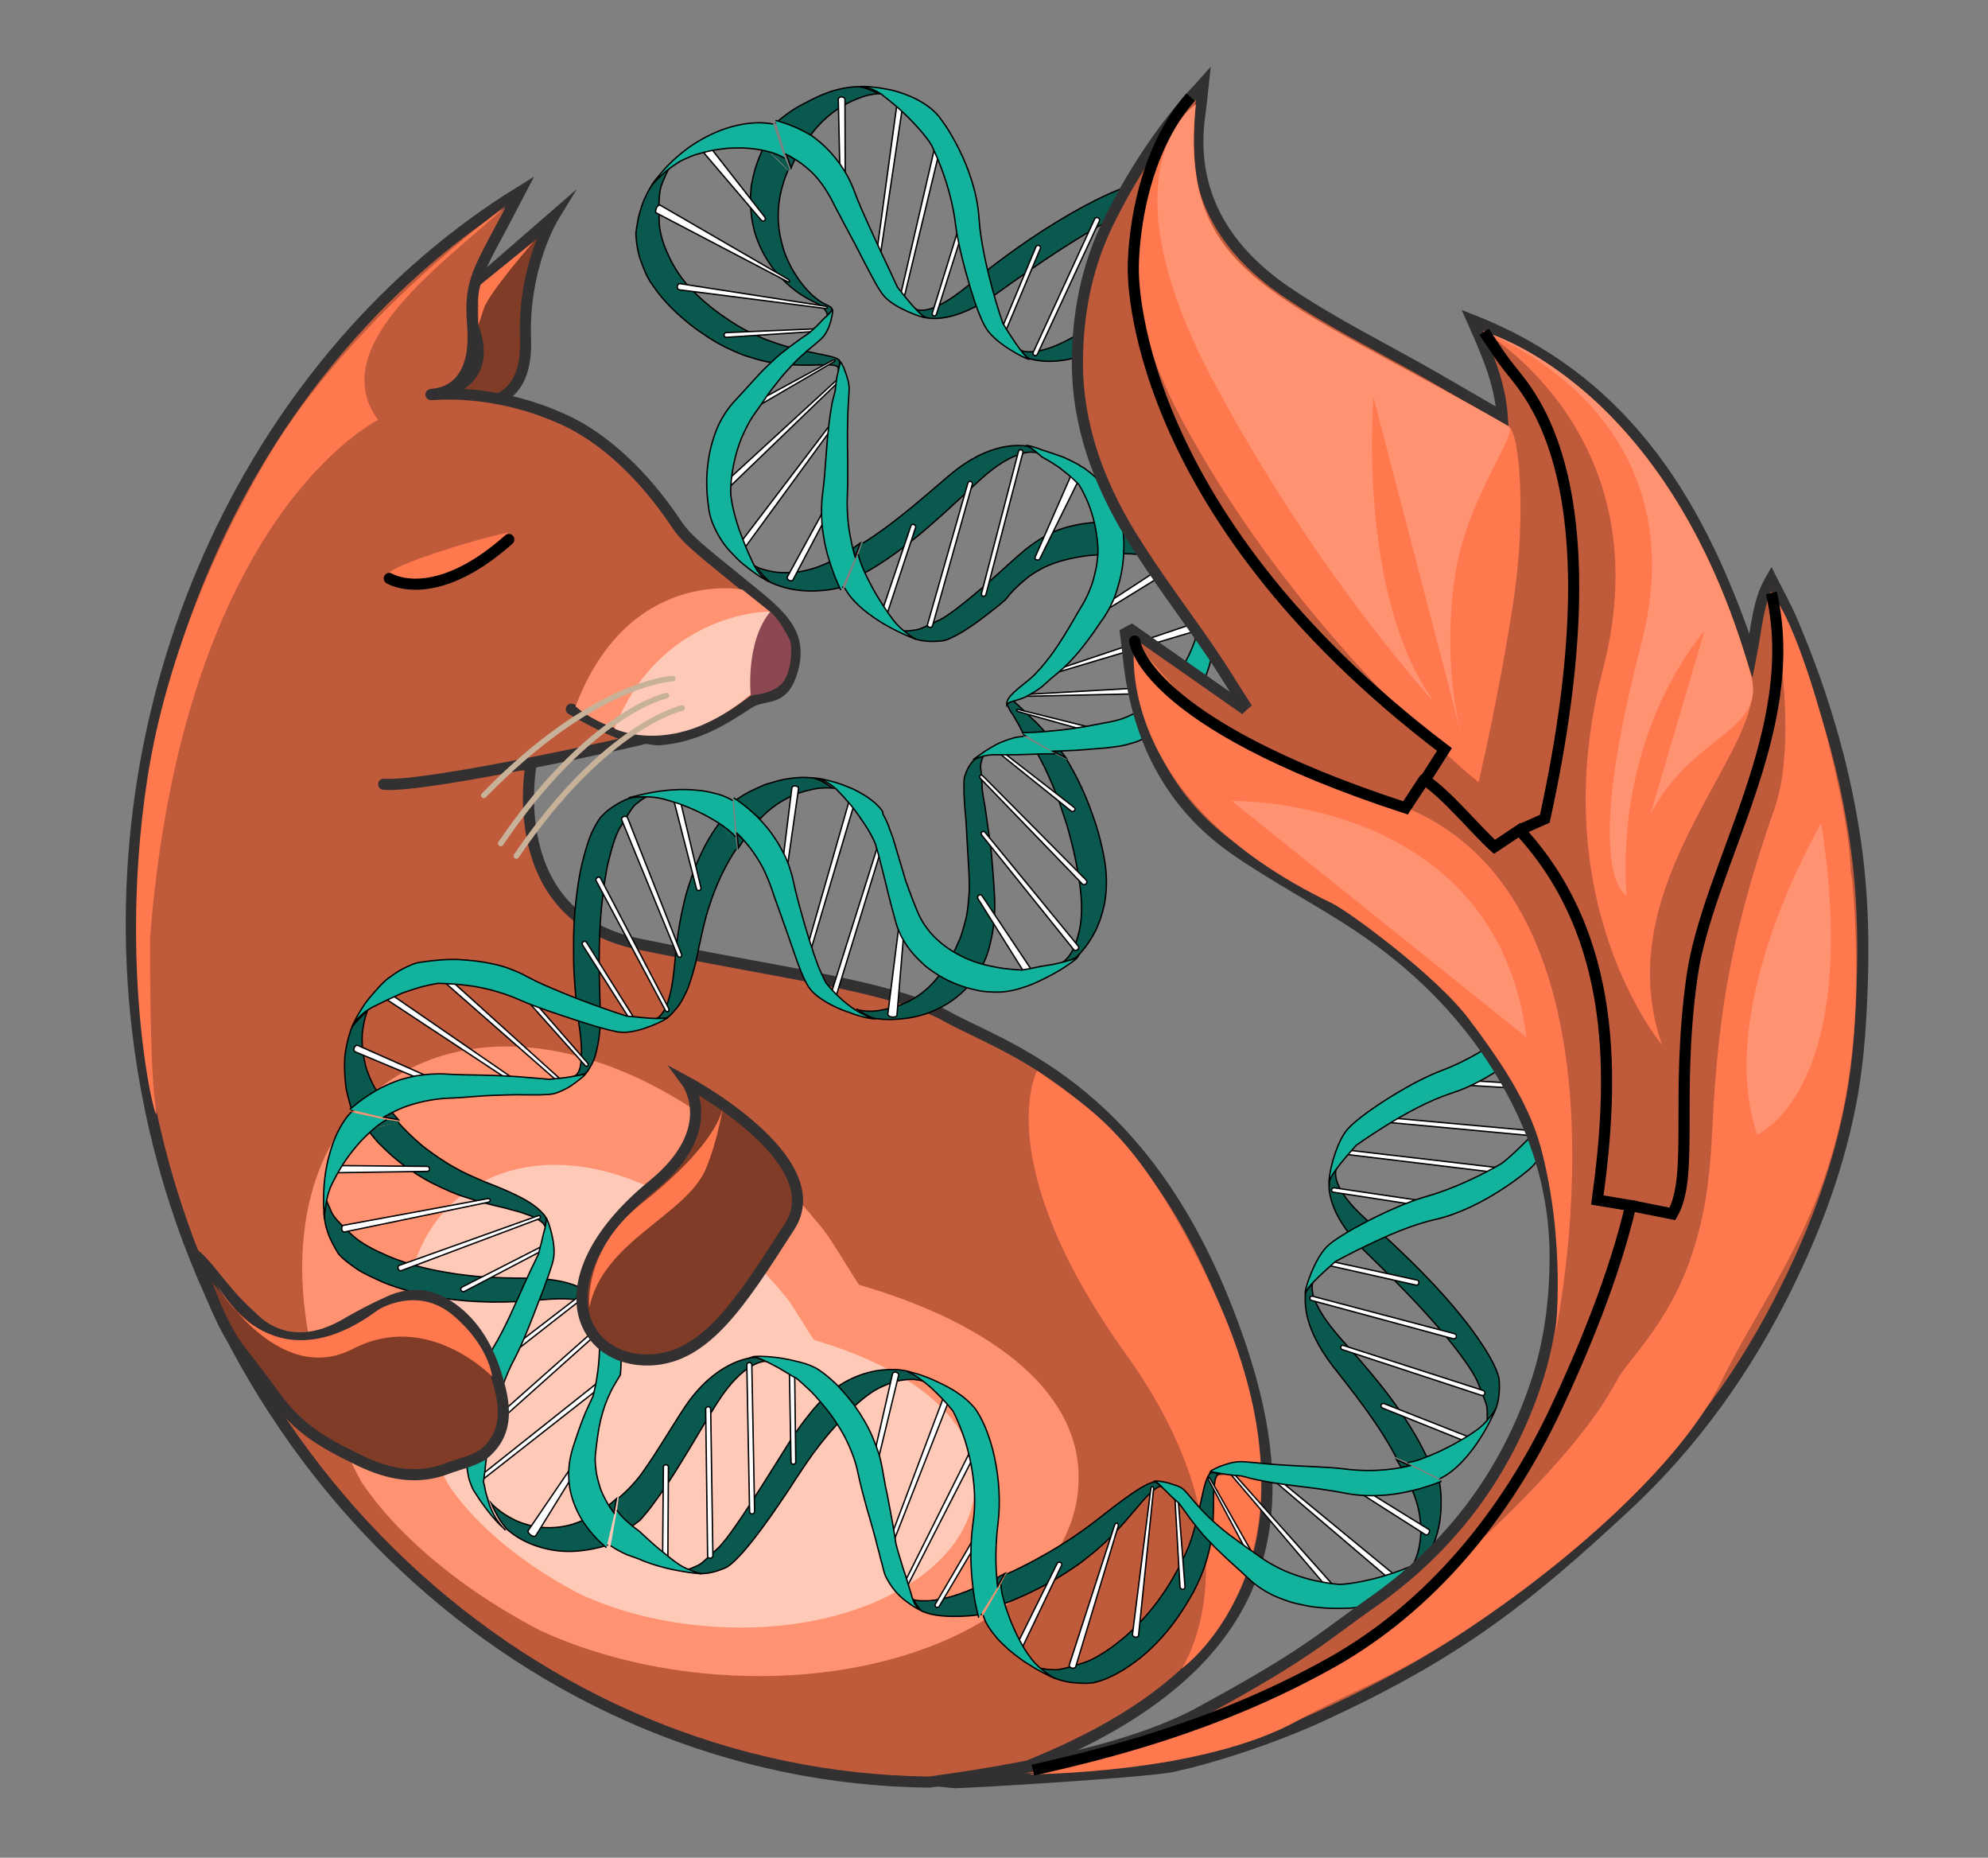 <?xml version="1.0" encoding="utf-8"?>
<!-- Generator: Adobe Illustrator 27.7.0, SVG Export Plug-In . SVG Version: 6.00 Build 0)  -->
<svg version="1.1" id="Layer_1" xmlns="http://www.w3.org/2000/svg" xmlns:xlink="http://www.w3.org/1999/xlink" x="0px" y="0px"
	 viewBox="0 0 715 668" style="enable-background:new 0 0 715 668;" xml:space="preserve">
<rect x="0" y="0" width="715" height="668" fill="#808080" stroke="none"/>
<style type="text/css">
	.st0{fill:#803C27;stroke:#333031;stroke-width:4;stroke-miterlimit:10;}
	.st1{fill:#FF784E;}
	.st2{fill:#BF5A3B;stroke:#333031;stroke-width:4;stroke-miterlimit:10;}
	.st3{fill:none;}
	.st4{fill:#FF9371;}
	.st5{fill:#FFC9B8;}
	.st6{fill:#BF5A3B;stroke:#333031;stroke-width:4;stroke-linecap:round;stroke-miterlimit:10;}
	.st7{fill:#09594E;stroke:#000000;stroke-width:0.5;stroke-miterlimit:10;}
	.st8{fill:#09594E;}
	.st9{fill:#FFFFFF;stroke:#000000;stroke-width:0.5;stroke-linecap:round;stroke-linejoin:round;stroke-miterlimit:10;}
	.st10{fill:#13B29C;stroke:#000000;stroke-width:0.5;stroke-miterlimit:10;}
	.st11{fill:#F1675C;}
	.st12{fill:none;stroke:#000000;stroke-width:4;stroke-miterlimit:10;}
	.st13{fill:none;stroke:#000000;stroke-width:4;stroke-linecap:round;stroke-miterlimit:10;}
	.st14{fill:none;stroke:#000000;stroke-width:5;stroke-miterlimit:10;}
	.st15{fill:#8D4750;}
	.st16{fill:none;stroke:#C7B299;stroke-width:2;stroke-linecap:round;stroke-miterlimit:10;}
</style>
<path class="st0" d="M173.1,100.5L199,78c0,0-11,18-10,44s-18.7,22.6-18.7,22.6l-15.3-2.6c0,0,24-1.9,15-24.9
	S173.1,100.5,173.1,100.5z"/>
<path class="st1" d="M172,103l20-16.2c0,0-16,18.2-18,24.2s-2,6-2,6V103z"/>
<path class="st2" d="M369.7,635c0,0-14.5,3-35.5,5.8C191.6,639.3,67.8,525,49.5,370.7C34.8,246.8,92.4,127.5,187,69
	c-15,29-18.3,30.8-17,48c2.1,26.1-15.4,24.5-15,24.9c0.2,0.2,21.9-2.9,48,9.1c14,6.4,28.3,19.5,40,37c4,6,8,9,24,22
	c12.9,10.5,22,17,18,31c-3.5,12.2-9.7,7.8-16,12c-9.5,6.3-19,12-32,13c-2.3,0.2-18-3-24-5c0,0-23,6-46,15c0,0,5.9-1.1,24-1
	c0,0-10.4,54.3,38.4,64.4c48.8,10.1,91.5,15.1,111.3,26.2c19.9,11.1,67.8,24.6,99.2,101.5C471.2,544,459.9,598.8,369.7,635z"/>
<path class="st3" d="M288,531c16.2,1.2,32,1.4,45.2,1.2"/>
<path class="st1" d="M373,385c0,0-17.6,32.8,32,102s20,113,20,113s57.9-41.3,9-141C409,408,394,400,373,385z"/>
<path class="st4" d="M387.8,534.9c-0.1,1.8-0.4,3.7-0.7,5.5c-4.1,21.3-22.5,39.1-48.9,50.2c-22.3,9.3-50.4,13.8-80.6,11.5
	c-23.4-1.8-45-7.4-63.1-15.7c-10.6-5.5-20.4-11.6-29.2-18.1c-14.9-11-27-23.1-35.3-35.4c-4.8-8.8-8.8-17.8-11.9-26.6
	c-16.6-46.3-11.5-91.2,17.4-114.3c41.3-33.1,110.2-12.7,160.5,50c2.8,3.4,10.5,16.5,13,20C357.2,476,390.4,501.3,387.8,534.9z"/>
<path class="st1" d="M96,165c30-51,86-91,86-91c-20.1,19.1-66,50-46,77c0,0-70,34-82,186c0,0-0.3,46.8,2,61
	c2.5,15.8-14.6-42.7-3-118C58.6,243.4,73.6,203.1,96,165z"/>
<path class="st5" d="M350.6,535.4c-0.1,1.4-0.3,2.7-0.5,4c-3,15.7-16.5,28.7-35.9,36.9c-16.4,6.9-37,10.2-59.2,8.5
	c-17.2-1.3-33-5.4-46.4-11.6c-7.8-4.1-15-8.5-21.4-13.3c-11-8.1-19.8-16.9-25.9-26c-3.5-6.5-6.4-13-8.8-19.6
	c-12.2-34-8.4-66.9,12.8-83.9c30.3-24.3,80.9-9.4,117.9,36.7c2,2.5,7.7,12.1,9.5,14.7C328,492.2,352.4,510.7,350.6,535.4z"/>
<path class="st6" d="M138,282c15.8,1.4,100.3-17.6,93.6-16.5S205.5,255,205.5,255"/>
<path class="st4" d="M207,254c0,0,27,25,63-4c0,0,12-8,7-30l-10-8C267,212,226,204,207,254z"/>
<path class="st5" d="M221,262c0,0,22,11,49.2-12.6c0,0,11.8-7.4,6.8-29.4h-2C275,220,237,221,221,262z"/>
<g>
	<g>
		<g>
			<g>
				<path class="st7" d="M284.5,60.4c0.4-1.1,0.9-2.1,1.4-3.1c-1-0.6-2.1-1.3-3.1-1.8L284.5,60.4z"/>
				<g>
					<path class="st8" d="M435.7,94.1l-2,10.8c0,0.2,0.3,0.4,0.4,0.2l2.2-4.2C436,98.5,435.9,96.3,435.7,94.1z"/>
					<g>
						<path class="st7" d="M435.9,93.7c-8.5,3.2-17.7,8-26.1,12.9c-8.4,4.8-15.9,9.7-21.1,13c-7.8,4.8-13.1,6.4-16.5,6.8
							c-1.7,0.2-2.9,0.1-3.7,0c-0.8-0.2-1.2-0.4-1.2-0.4s1.5,2.4,2.8,2.9c0.7,0.2,3.7,1.2,8.6,1c4.9-0.2,11.7-1.6,20.1-6.2
							c4.5-2.4,9.9-5.6,15.9-9c6-3.3,12.4-6.9,19.1-9.8"/>
						<path class="st7" d="M425.2,71.5c-1.3-2.9-4.6-4.4-7.7-5.2c-3-0.8-5.8-0.8-5.8-0.8c-6.5,0.7-19.3,6.7-31.8,14.4
							c-6.3,3.8-12.5,8.1-18,12.1c-5.5,4-10.2,7.8-13.7,10.7c-7,5.7-11.5,7.9-14.5,8.6c-1.5,0.3-2.5,0.3-3.2,0.2
							c-0.7-0.1-1-0.3-1-0.3s0.5,0.7,1.2,1.4c0.7,0.7,1.5,1.4,2.1,1.6c0.7,0.1,3.2,0.7,7.5-0.1c4.3-0.8,10.3-3,18.1-8.5
							c6.7-4.8,17.6-12.6,28.3-19.2c10.7-6.7,21-12.1,25.4-13.2c8.8-2.2,7.6-2.1,11.4-1.8L425.2,71.5z"/>
						<path class="st7" d="M279.2,44.2c0,0,0.8-0.9,2.4-2.1c0.8-0.6,1.8-1.4,3-2.2c1.2-0.8,2.5-1.6,4.1-2.4c0.8-0.4,1.5-0.8,2.3-1.2
							c0.7-0.4,1.4-0.7,2.2-1.1c0.8-0.4,1.5-0.7,2.4-1.1c0.8-0.3,1.6-0.6,2.4-0.9c0.8-0.3,1.7-0.6,2.5-0.8c0.8-0.2,1.7-0.4,2.5-0.6
							c0.8-0.2,1.7-0.3,2.5-0.4c0.8-0.1,1.6-0.2,2.5-0.2c0,0,0.4-0.1,1.6,0.1c1.3,0.2,3.3,0.9,6.5,2.4c0,0-0.8,0-2.1,0.2
							c-1.3,0.2-3.2,0.6-5.6,1.6c-4.7,1.8-11.2,5.5-16.8,13c-1.9-0.8-3.9-1.7-5.9-2.4C283.5,45.4,281.4,44.7,279.2,44.2z"/>
						<path class="st9" d="M303.9,35.7l0.1,31c0,0.5-0.4,0.8-0.9,0.8c-0.5,0-0.9-0.4-0.9-0.8l-0.7-31c0-0.5,0.5-0.8,1.2-0.9
							C303.3,34.9,303.9,35.3,303.9,35.7z"/>
						<path class="st9" d="M324.7,37.7l-8,53.5c-0.1,0.5-0.5,0.8-0.8,0.7c-0.4-0.1-0.7-0.5-0.6-0.9l7.3-53.6
							c0.1-0.5,0.6-0.8,1.2-0.7C324.3,36.7,324.7,37.2,324.7,37.7z"/>
						<path class="st9" d="M337.9,54.3l-12.7,52.6c-0.1,0.4-0.5,0.7-0.9,0.6c-0.4-0.1-0.6-0.5-0.5-1L336,53.8
							c0.1-0.5,0.6-0.7,1.1-0.6C337.7,53.4,338,53.8,337.9,54.3z"/>
						<path class="st9" d="M347.7,78.6L336.8,113c-0.1,0.4-0.6,0.7-1,0.6c-0.4-0.1-0.6-0.6-0.5-1L346,78.1c0.1-0.4,0.6-0.7,1.1-0.5
							C347.6,77.7,347.8,78.2,347.7,78.6z"/>
						<path class="st9" d="M374.2,89.3L361.3,120c-0.2,0.4-0.7,0.6-1.1,0.5c-0.4-0.2-0.6-0.7-0.4-1.1l12.8-30.7
							c0.2-0.4,0.7-0.6,1.1-0.4C374.1,88.4,374.4,88.9,374.2,89.3z"/>
						<path class="st9" d="M395.4,79.5l-22.3,47.9c-0.2,0.4-0.7,0.6-1.1,0.4c-0.4-0.2-0.6-0.7-0.4-1.1l22.1-48
							c0.2-0.4,0.7-0.6,1.2-0.4S395.6,79.1,395.4,79.5z"/>
						<path class="st9" d="M416.7,72.4l-23.8,47.2c-0.2,0.4-0.7,0.6-1.1,0.4c-0.4-0.2-0.6-0.7-0.4-1.1l23.6-47.2
							c0.2-0.4,0.8-0.6,1.2-0.3C416.7,71.4,416.9,72,416.7,72.4z"/>
						<path class="st9" d="M432.1,78.5l-16.2,29.7c-0.2,0.4-0.7,0.6-1.2,0.3c-0.4-0.2-0.6-0.7-0.4-1.2l16.1-29.7
							c0.2-0.4,0.8-0.5,1.2-0.3C432.2,77.5,432.3,78.1,432.1,78.5z"/>
						<path class="st10" d="M337.7,41.9c0,0,0.9,1.2,2.3,3.2c0.7,1,1.5,2.3,2.3,3.7c0.8,1.4,1.7,3,2.6,4.8c3.5,7,6.7,16.2,7.2,24.9
							c0.6,8.7,2.9,18.2,4.8,25.4c2,7.3,3.8,12.4,3.8,12.4c3.6,5.9,5.9,9.1,7.4,10.9c1.5,1.7,2.1,2,2.2,2c-0.8,0-3.7-1.4-6.9-3.4
							c-3.2-2-6.6-4.6-8.5-7.4c-1.9-2.8-4.2-9-6.3-16.2c-2.1-7.2-4.2-15.3-5-22c-0.8-6.6-2.8-13.7-4.8-19.1c-1-2.7-2-5-2.7-6.6
							c-0.7-1.6-1.2-2.5-1.2-2.5c-1.6-2.7-5.6-7.3-9.6-11.1c-2-1.9-4-3.6-5.5-4.8c-1.6-1.2-2.5-2-2.5-2s-0.2-0.2-0.6-0.4
							c-0.4-0.3-0.9-0.6-1.7-1c-1.5-0.7-3.4-1.5-5.8-1.6c0,0,0.3,0,0.9,0c0.6,0,1.5,0,2.5,0.1c1,0.1,2.3,0.2,3.7,0.4
							c1.3,0.2,2.8,0.5,4.4,0.8C326.7,33.9,333.6,36.9,337.7,41.9z"/>
						<path class="st10" d="M282.4,55.3c0.9,0.4,2.1,1.1,3.6,2c1.4,0.9,3,2,4.7,3.5c3.4,2.9,6.4,7,9,12.2c0.7,1.5,1.6,3,2.4,4.6
							c0.9,1.6,1.7,3.3,2.6,4.9c1.8,3.3,3.6,6.7,5.2,9.9c3.3,6.3,6.1,11.9,8.1,14.1c2,2.3,5.3,4.1,8.4,5.5c3.1,1.4,5.9,2.3,6.6,2.2
							c0,0-0.6-0.1-2.1-1.5c-1.6-1.4-4-4.2-8.1-9.4c0,0-0.6-1.2-1.5-3.2c-0.9-2-2.2-4.8-3.8-8.1c-1.5-3.3-3.3-7.1-5.1-11.1
							c-1.8-4-3.7-8.2-5.2-12.3c-2.5-6.8-7-13-12.3-17.5c-1.4-1.1-2.6-2.2-4.2-3c-1.5-0.9-3-1.6-4.5-2.3c-2.9-1.2-5.5-2.1-7.3-2.5"
							/>
						<path class="st10" d="M436.1,101c-0.1-2.7-1.3-7.5-2.9-12.4c-1.6-4.9-3.6-9.8-5-12.7c-0.9-1.8-2-3.5-3.4-5.1
							c-1.1-1.3-2.5-2.6-3.1-3.1c0,0,4.3,2.5,9.1,6.6c2.4,2,4.9,4.4,7,7.1c2.2,2.6,3.9,5.4,5,8.4"/>
					</g>
				</g>
			</g>
			<g>
				<polygon class="st7" points="309.4,195.3 306.8,197.1 307.6,200.2 				"/>
				<g>
					<path class="st8" d="M275.1,53.3c1.5,1.2,3,2.5,4.4,3.8c1.4,1.3,2.8,2.7,4,4.1c0.2,0.2,0.5,0,0.5-0.2l-1.8-4.4
						c-1.1-0.6-2.3-1.2-3.4-1.8C277.5,54.3,276.3,53.8,275.1,53.3z"/>
					<g>
						<path class="st7" d="M274.8,52.9c-1.3,2.3-2.3,5-3.1,7.5c-0.4,1.3-0.7,2.6-1,3.9c-0.1,0.7-0.2,1.3-0.4,1.9
							c-0.1,0.7-0.2,1.3-0.2,2c-0.1,1.3-0.2,2.6-0.2,3.9c0,1.3,0.1,2.6,0.2,3.9c0.1,0.6,0.1,1.2,0.2,1.9c0.1,0.6,0.2,1.3,0.3,1.9
							c0.2,1.2,0.5,2.4,0.8,3.6c0.7,2.4,1.6,4.5,2.6,6.6c1,2,2.1,3.8,3.3,5.5c2.3,3.3,4.9,5.8,7,7.6c6.3,5.3,10.3,5.7,11.8,7.6
							c0.4,0.4,0.7,0.8,0.9,1.1c0.2,0.3,0.4,0.6,0.4,0.9c0.2,0.5,0.1,0.7,0.1,0.7s0.4-0.3,0.8-0.7c0.2-0.2,0.4-0.4,0.6-0.6
							c0.2-0.2,0.3-0.4,0.3-0.5c0-0.1,0-0.2-0.1-0.5c0-0.1-0.1-0.2-0.1-0.4c0-0.1-0.1-0.2-0.1-0.2c0,0,0-0.1-0.1-0.1l-0.1,0
							c-0.3-0.2-1-0.7-2.1-1.1c-1.1-0.5-2.5-1.5-4.4-3.1c-1.8-1.7-4.1-4.2-6.3-7.8c-0.6-0.9-1.3-2.1-1.8-3.2
							c-0.6-1.1-1.1-2.4-1.7-3.8c-0.5-1.3-0.9-2.7-1.3-4.3c-0.4-1.5-0.7-3-0.9-4.7c-0.9-6.6,0.1-13.9,3.2-21.1"/>
						<path class="st7" d="M240.5,60.8c-1.1,0.5-2.1,1.3-3.1,2.2c-1,0.9-1.9,2-2.7,3.2c-1.6,2.4-3,5.2-3.9,7.9
							c-0.4,1.3-0.8,2.6-1.1,3.8c-0.3,1.2-0.4,2.3-0.6,3.2c-0.3,1.8-0.4,2.9-0.4,2.9c0.1,2.6,0.5,5.8,1.5,9c1.1,3.1,2.4,6.7,4.5,9.5
							c3.9,5.9,9.5,11.2,15.5,15.7c1.6,1.1,3.1,2.2,4.7,3.2c1.6,1,3.1,2,4.8,2.8c1.6,0.9,3.3,1.6,4.8,2.3c0.8,0.3,1.6,0.7,2.4,1
							c0.8,0.3,1.6,0.6,2.4,0.8c3.2,1,6,1.8,8.8,2.2c2.8,0.4,5.1,0.7,7.3,0.7c2.1,0.1,3.9,0.1,5.4,0.1c1.6,0,2.9-0.1,4-0.1
							c1.1,0,2,0,2.8,0c0.8,0,1.4,0,1.8,0.1c1,0.1,1.5,0.3,1.8,0.6c0.3,0.2,0.3,0.4,0.3,0.4s0.2-0.6,0.4-1.2
							c0.2-0.6,0.3-1.2,0.1-1.4c-0.2-0.3-0.9-1-3.6-1.6c-2.6-0.7-7.3-1.3-15.8-3.6c-1.8-0.5-3.9-1.2-6.3-2.1
							c-0.6-0.2-1.2-0.5-1.8-0.7c-0.6-0.3-1.2-0.5-1.8-0.8c-1.2-0.6-2.5-1.2-3.8-1.8c-2.6-1.3-5.2-2.9-7.8-4.7
							c-2.7-1.8-5.2-3.7-7.6-5.8c-2.5-2.1-4.7-4.4-6.8-6.7c-2-2.5-3.8-5.1-5.2-7.8c-1.3-2.6-2.5-5.3-3.2-7.6
							c-0.7-2.3-1.1-4.4-1.2-6.1c-0.1-3.2-0.2-5.6-0.1-7.4c0.1-1.8,0.2-3,0.3-3.9c0.3-2,0.7-2.9,2-5.9
							C239.7,62.4,240,61.6,240.5,60.8z"/>
						<path class="st7" d="M303,211.1c0,0-0.9,0.2-2.3,0.5c-1.5,0.3-3.6,0.7-6,0.8c-4.9,0.4-11.4-0.2-16.9-2.7c0,0-0.4,0-1.3-0.8
							c-0.9-0.8-2.4-2.2-4.5-5.1c0,0,0.2,0.1,0.5,0.2c0.3,0.2,0.8,0.4,1.5,0.6c1.3,0.4,3.2,0.9,5.6,1.2c2.4,0.2,5.3,0.2,8.5-0.3
							c3.2-0.6,6.8-1.7,10.6-3.6C300,204.9,301.5,207.9,303,211.1z"/>
						<path class="st9" d="M283.2,207.4l14.9-27.3c0.2-0.4,0.8-0.5,1.2-0.3s0.6,0.8,0.4,1.2l-14.5,27.5c-0.2,0.4-0.8,0.5-1.4,0.2
							C283.2,208.4,283,207.8,283.2,207.4z"/>
						<path class="st9" d="M265.8,195.8l32.8-43.1c0.3-0.4,0.8-0.5,1-0.3c0.3,0.2,0.3,0.7,0,1.1l-31.9,43.7c-0.3,0.4-0.9,0.4-1.5,0
							C265.7,196.8,265.5,196.2,265.8,195.8z"/>
						<path class="st9" d="M261.2,173.1l39.9-36.6c0.3-0.3,0.8-0.4,0.9-0.2c0.2,0.2,0,0.6-0.3,0.9l-39,37.6c-0.3,0.3-1,0.2-1.4-0.2
							l0,0C260.9,174.1,260.9,173.5,261.2,173.1z"/>
						<path class="st9" d="M267.7,146.8l31.7-17.2c0.4-0.2,0.8-0.3,0.9-0.1c0.1,0.2-0.2,0.5-0.6,0.7l-31.2,18.2
							c-0.4,0.2-0.9,0.1-1.2-0.3S267.3,147.1,267.7,146.8z"/>
						<path class="st9" d="M261.2,119.6l33.2-1.4c0.5,0,0.9,0.2,0.9,0.4c0,0.2-0.4,0.5-0.8,0.5l-33.2,2.2c-0.5,0-0.9-0.3-0.9-0.8
							S260.8,119.6,261.2,119.6z"/>
						<path class="st9" d="M244.6,102l52.2,8.1c0.5,0.1,0.8,0.3,0.8,0.5c0,0.2-0.4,0.3-0.9,0.3l-52.4-6.7c-0.5-0.1-0.8-0.6-0.7-1.2
							C243.7,102.3,244.1,101.9,244.6,102z"/>
						<path class="st9" d="M237.5,73.8l45.9,26.6c0.4,0.2,0.6,0.6,0.6,0.8c-0.1,0.2-0.5,0.2-0.9,0l-47-24.6c-0.4-0.2-0.4-1,0-1.8
							C236.4,74,237.1,73.6,237.5,73.8z"/>
						<path class="st9" d="M254.3,51.5l20.8,26.6c0.3,0.4,0.2,0.9-0.1,1.2c-0.4,0.3-0.9,0.2-1.2-0.1l-21.9-25.7
							c-0.3-0.4,0-1.1,0.7-1.7C253.2,51.3,254,51.1,254.3,51.5z"/>
						<path class="st10" d="M255.1,184.1c0,0-0.3-1.7-0.6-4.5c-0.3-2.7-0.5-6.7-0.1-10.9c0.2-2.1,0.5-4.4,1-6.7
							c0.5-2.2,1.2-4.5,2-6.7c1.6-4.3,4.2-8.4,7.2-11.5c1.5-1.6,3-3.3,4.5-4.9c1.5-1.7,2.9-3.2,4.4-4.8c1.5-1.6,3-3,4.4-4.3
							c0.7-0.7,1.4-1.3,2.1-1.9c0.7-0.6,1.4-1.2,2.1-1.7c2.6-2.1,5.1-3.8,6.6-4.9c0.8-0.5,1.5-1,1.9-1.3c0.5-0.3,0.7-0.5,0.7-0.5
							c1-0.9,1.8-1.7,2.6-2.4c0.8-0.8,1.4-1.5,2-2.1c0.3-0.3,0.5-0.6,0.8-0.8c0.3-0.2,0.5-0.4,0.7-0.6c0.4-0.4,0.7-0.7,1-1
							c0.3-0.3,0.4-0.5,0.6-0.7c0.2-0.2,0.3-0.3,0.3-0.4c0.1-0.2,0.1-0.3,0.1-0.3c0.1,0.1,0.1,0.2,0.1,0.5c0,0.2,0,0.5-0.1,0.9
							c-0.1,0.7-0.3,1.6-0.6,2.9c-0.1,0.3-0.2,0.6-0.3,0.9c-0.1,0.3-0.2,0.6-0.3,0.9c-0.2,0.5-0.4,1-0.7,1.6
							c-0.3,0.5-0.6,1.1-0.9,1.5c-0.3,0.5-0.7,0.9-1.1,1.3c-0.9,0.9-2.3,2-4.3,3.7c-0.2,0.2-0.5,0.4-0.8,0.6
							c-0.2,0.2-0.5,0.4-0.7,0.7c-0.5,0.5-1,0.9-1.6,1.4c-1.1,1-2.3,2.2-3.4,3.4c-1.1,1.2-2.3,2.5-3.5,3.9c-1.1,1.4-2.2,2.8-3.4,4.3
							c-0.6,0.8-1.1,1.5-1.7,2.3c-0.5,0.7-1,1.5-1.5,2.2c-1,1.5-2,2.9-3,4.3c-2,2.7-3.5,5.8-4.9,9c-1.3,3.2-2.2,6.4-2.8,9.4
							c-0.6,2.9-0.9,5.5-1,7.4c-0.1,0.9-0.1,1.7-0.1,2.2c0,0.5,0,0.8,0,0.8c0.1,1.7,0.5,4.1,1.2,6.9c0.7,2.7,1.6,5.8,2.7,8.5
							c1,2.7,2.1,5.4,2.9,7.1c0.8,1.8,1.4,3,1.4,3s0.4,1,1.4,2.4c0.9,1.3,2.3,2.9,4.3,4.1c0,0-1.1-0.6-2.9-1.7
							c-1.7-1-4.1-2.8-6.7-4.9c-1.3-1.1-2.6-2.4-3.8-3.7c-0.6-0.7-1.3-1.3-1.9-2.1c-0.6-0.8-1.2-1.5-1.7-2.3
							C257.6,191.4,255.8,187.7,255.1,184.1z"/>
						<path class="st10" d="M307.6,200.5c-0.5-1.7-1.3-4.7-2-8.7c-0.7-4.1-1.1-9.1-0.8-14.9c0.1-1.7,0.1-3.4,0.1-5.2
							c0-1.8,0-3.7,0-5.6c-0.1-3.8-0.1-7.7-0.1-11.2c0.1-3.6,0.1-6.8,0.3-9.5c0.1-1.3,0.1-2.5,0.2-3.5c0.1-1,0.1-1.9,0.1-2.5
							c-0.1-1.3-0.3-2.5-0.7-3.6c-0.2-0.6-0.3-1.1-0.5-1.6c-0.2-0.5-0.4-0.9-0.5-1.4c-0.1-0.4-0.3-0.8-0.5-1.1
							c-0.2-0.3-0.3-0.6-0.4-0.9c-0.3-0.5-0.6-0.7-0.8-0.8c0,0,0,0,0.1,0.2c0,0.2,0,0.5-0.1,1.1c-0.1,0.3-0.2,0.7-0.3,1.2
							c-0.1,0.5-0.2,1.1-0.4,1.8c-0.2,0.7-0.4,1.6-0.5,2.6c-0.1,0.5-0.1,1.1-0.2,1.7c-0.1,0.6-0.2,1.3-0.2,1.9c0,0-0.3,1.1-0.8,3.1
							c-0.3,1-0.5,2.2-0.7,3.6c-0.2,1.4-0.5,3-0.7,4.8c-0.2,1.8-0.4,3.7-0.6,5.7c-0.2,2-0.3,4.1-0.5,6.3c-0.2,2.2-0.3,4.4-0.5,6.6
							c-0.2,2.2-0.4,4.5-0.7,6.6c-0.5,3.6-0.5,7.2-0.3,10.8c0.3,3.5,0.9,7,1.7,10.2c0.8,3.1,1.8,6,2.7,8.4c0.9,2.4,1.8,4.3,2.4,5.6"
							/>
						<path class="st10" d="M282.2,56.9c-1.2-0.8-3.3-1.7-5.9-2.4c-2.7-0.7-5.9-1.2-9.3-1.3c-1.7,0-3.5,0-5.2,0.1
							c-1.7,0.2-3.5,0.4-5.1,0.7c-1.7,0.3-3.2,0.7-4.7,1.1c-0.7,0.2-1.4,0.4-2.1,0.6c-0.6,0.2-1.3,0.5-1.8,0.7
							c-1.4,0.6-2.9,1.2-4.3,2.1c-1.4,0.9-2.8,1.9-4.2,3c-2.1,1.9-4.6,4.2-5.4,5.4c0,0,0.3-0.5,0.9-1.3c0.6-0.8,1.5-2,2.7-3.4
							c2.3-2.8,5.9-6.3,10.4-9.5c4.5-3.1,9.9-5.8,15.2-7.2c2.7-0.7,5.3-1.2,7.8-1.3c1.3-0.1,2.4-0.1,3.6,0c1.2,0.1,2.2,0.2,3.3,0.4"
							/>
					</g>
				</g>
			</g>
			<g>
				<path class="st7" d="M383.4,272.5c-0.6-0.8-1.2-1.6-1.8-2.4c-1,0-1.9,0-2.9,0L383.4,272.5z"/>
				<g>
					<path class="st8" d="M310.3,206.1c0-3.7,0.1-7.3,0.3-11c0-0.2-0.3-0.3-0.4-0.1l-1.5,4.5C309.1,201.7,309.7,203.9,310.3,206.1z"
						/>
					<g>
						<path class="st7" d="M310.1,206.5c8.2-4.4,16.5-10.7,23.8-17c7.3-6.3,13.7-12.5,18.3-16.7c6.7-6.2,11.8-8.7,15.3-9.7
							c1.7-0.5,3.1-0.6,4-0.5c0.9,0,1.4,0.2,1.4,0.2s-0.5-0.6-1.3-1.1c-0.7-0.6-1.6-1.2-2.4-1.3c-0.8-0.1-4.2-0.6-9.1,0.5
							c-4.9,1.1-11.3,3.8-18.5,9.9c-7.8,6.5-18.8,16.7-31.2,24.5"/>
						<path class="st7" d="M325.2,226.9c0.9,1.3,2.3,2.2,3.9,2.8c1.5,0.6,3.3,0.8,4.8,0.9c3.2,0.2,5.8-0.3,5.8-0.3
							c3-0.9,7.1-3.3,11.7-6.6c2.3-1.7,4.8-3.6,7.3-5.6c0.6-0.5,1.3-1,1.9-1.6c0.3-0.3,0.6-0.5,1-0.8l0.7-0.9c0.9-1.2,2-2.4,3.2-3.5
							c1.3-1.3,2.7-2.5,4.2-3.7c0.8-0.6,1.5-1.1,2.3-1.6c0.8-0.5,1.6-0.9,2.4-1.4c3.2-1.7,6.8-2.9,10.4-3.7c1.8-0.4,3.6-0.7,5.5-1
							c1.8-0.2,3.6-0.4,5.4-0.4c3.4-0.3,6.4-0.4,9.1-0.4c2.6,0,4.9,0.3,7.1,0.7c2.1,0.5,4,1.1,5.8,1.7c3.4,1.5,6,3.2,7.8,4.9
							c1.8,1.7,3,3.3,3.6,4.5c0.7,1.2,0.9,1.9,0.9,1.9s-0.1-1.4-0.4-3.1c-0.3-1.7-0.8-3.6-1.5-4.7c-0.3-0.5-1.2-1.9-2.7-3.7
							c-0.8-0.9-1.7-1.9-2.7-2.9c-1.1-1-2.4-2.1-3.8-3.1c-1.4-1-3.1-2-4.9-2.9c-1.8-0.9-3.8-1.7-5.9-2.3c-2.1-0.5-4.7-1.4-7.5-1.8
							c-2.7-0.5-5.6-0.6-8.4-0.3c-3.1,0.3-6.6,0.9-10.2,2.1c-1.8,0.6-3.6,1.3-5.4,2.3c-1.9,1-3.7,2.2-5.4,3.4
							c-3.8,2.7-6.8,5.7-10.1,8.6c-3.2,2.9-6.3,5.7-9.3,8.2c-5.9,5-11,8.9-13.8,10.3c-4.1,1.9-5.9,2.8-7.1,3.2
							c-1.2,0.4-1.9,0.5-3.8,0.7L325.2,226.9z"/>
						<path class="st7" d="M368.4,264.5c0,0-0.3-0.6-0.8-1.5c-0.5-0.9-1-2.2-1.8-3.4c-0.8-1.3-1.4-2.6-2.2-3.6
							c-0.4-0.5-0.6-1-0.8-1.5c-0.3-0.4-0.5-0.8-0.5-1.2c0,0-0.1-0.1,0.1-0.3c0.2-0.2,0.7-0.5,2.2-1.1c0,0,0,0.2,0.3,0.5
							c0.1,0.2,0.3,0.4,0.6,0.6c0.2,0.1,0.3,0.3,0.5,0.4c0.2,0.2,0.3,0.3,0.5,0.5c0.4,0.4,0.9,0.8,1.5,1.4c0.3,0.3,0.7,0.6,1,0.9
							c0.3,0.3,0.7,0.7,1.1,1.1c0.8,0.8,1.7,1.7,2.8,2.7c1,1.1,2.1,2.2,3.3,3.6C373.8,264.1,371,264.4,368.4,264.5z"/>
						<path class="st9" d="M366.6,255.2l30.1,7.5c0.4,0.1,0.7,0.6,0.6,1c-0.1,0.4-0.6,0.7-1.1,0.6l-29.9-8.4
							c-0.4-0.1-0.8-0.4-0.7-0.6C365.7,255.1,366.1,255,366.6,255.2z"/>
						<path class="st9" d="M367.4,249.8l54.1-3.1c0.5,0,0.9,0.5,0.9,1.2c0,0.7-0.3,1.2-0.8,1.3l-54.1,1.2c-0.5,0-0.9-0.1-0.9-0.2
							C366.6,250,366.9,249.9,367.4,249.8z"/>
						<path class="st9" d="M379.6,240.9l51.3-17.2c0.4-0.1,1,0.3,1.2,1.1c0.2,0.8,0.1,1.5-0.4,1.6l-51.9,15.5c-0.4,0.1-0.9,0-1-0.3
							C378.8,241.4,379.1,241,379.6,240.9z"/>
						<path class="st9" d="M392.6,220.5l30.2-19.7c0.4-0.3,1,0.1,1.4,0.7c0.4,0.6,0.4,1.4,0,1.6L393.5,222c-0.4,0.2-0.9,0.1-1.2-0.3
							S392.2,220.8,392.6,220.5z"/>
						<path class="st9" d="M372.3,200.3l13.4-30.5c0.1-0.2,0.4-0.3,0.7-0.4c0.2,0,0.4,0,0.6,0c0.1,0,0.2,0,0.3,0.1l0,0l0,0l0,0l0,0
							c0,0,0-0.1,0,0.1l0,0l0,0l0,0l0.1,0l0.2,0.1c0.8,0.3,1.4,1,1.1,1.4l-14.7,29.8c-0.2,0.4-0.7,0.6-1.2,0.4
							C372.3,201.2,372.1,200.7,372.3,200.3z"/>
						<path class="st9" d="M353,213.4l13.3-51.1c0.1-0.4,0.6-0.7,1-0.6s0.7,0.6,0.6,1l-13.3,51.1c-0.1,0.4-0.6,0.7-1.1,0.6
							C353.2,214.3,352.9,213.9,353,213.4z"/>
						<path class="st9" d="M333.6,224.5l14.5-50.8c0.1-0.4,0.6-0.7,1-0.6c0.4,0.1,0.7,0.6,0.6,1L335.4,225c-0.1,0.4-0.6,0.7-1.1,0.6
							C333.7,225.4,333.4,224.9,333.6,224.5z"/>
						<path class="st9" d="M316.8,221.1l10.8-32c0.1-0.4,0.6-0.7,1.1-0.5c0.5,0.2,0.7,0.6,0.6,1.1l-10.6,32.1
							c-0.1,0.4-0.7,0.7-1.2,0.5C317,222,316.7,221.5,316.8,221.1z"/>
						<path class="st10" d="M368.5,245.7c0,0,0.8-0.6,2.2-1.8c0.3-0.3,0.7-0.6,1.1-1c0.4-0.4,0.8-0.8,1.2-1.3c0.9-0.9,1.9-2,2.9-3.3
							c1-1.2,2.1-2.7,3.2-4.2c1-1.5,2.2-3.2,3.3-5c1.1-1.8,2.2-3.6,3.3-5.5c1.1-1.9,2.2-3.8,3.3-5.6c1.2-1.9,2.1-3.9,3-6
							c0.9-2.2,1.5-4.4,2-6.7c0.3-1.2,0.5-2.3,0.6-3.5c0.1-0.6,0.1-1.2,0.2-1.7c0-0.6,0.1-1.2,0.1-1.8c0-2.5-0.3-5-0.7-7.3
							c-0.8-4.8-2.3-9.1-3.7-12.1c-0.7-1.5-1.3-2.7-1.8-3.5c-0.5-0.8-0.7-1.2-0.7-1.2c-2.4-2.5-4.8-4.3-6.9-6
							c-1.6-1.1-3.2-2.1-4.6-2.9c-0.4-0.2-0.7-0.4-1.1-0.6c-0.2-0.1-0.3-0.2-0.5-0.3c-0.1-0.1-0.2-0.2-0.3-0.2
							c-0.3-0.3-0.6-0.6-0.9-0.8c-1.1-1-2-1.7-2.7-2.2c-1.4-1-1.9-1-2-1c0.5-0.1,1.8,0.2,3.6,0.8c0.4,0.1,0.9,0.3,1.4,0.5
							c0.3,0.1,0.5,0.2,0.8,0.3l0.4,0.1c0.1,0.1,0.2,0.1,0.6,0.2c2.2,0.7,4.4,1.5,6.7,2.3c1.6,0.7,3.2,1.5,4.7,2.3l1.1,0.6l0,0
							c0,0-0.1,0.2,0,0.1l0,0l0,0l0,0l0.1,0l0.1,0.1l0.3,0.2l0.6,0.3c0.7,0.4,1.4,1,2.1,1.5c2.6,2,4.8,4.3,6.3,6.4
							c0.9,1.3,1.8,2.8,2.7,4.6c0.9,1.8,1.7,3.8,2.3,6c0.3,1.1,0.7,2.2,0.9,3.3c0.1,0.6,0.2,1.1,0.3,1.7c0,0.5,0.1,1,0.1,1.6
							c0.2,2.1,0.1,4.3,0,6.5c-0.1,2.2-0.4,4.4-0.8,6.5c-0.4,2.1-1,4.2-1.6,6.2c-0.6,2-1.4,3.9-2.3,5.6c-0.4,0.9-0.9,1.7-1.3,2.4
							c-0.5,0.8-0.9,1.5-1.4,2.2c-1,1.4-2,2.8-2.9,4.2c-1,1.4-2,2.8-3,4.1c-1.9,2.6-4,5-5.8,6.9c-0.4,0.5-0.9,0.9-1.3,1.3
							c-0.4,0.4-0.9,0.8-1.2,1.2c-0.8,0.7-1.5,1.3-2.1,1.8c-0.6,0.5-1,0.9-1.3,1.1c-0.3,0.3-0.5,0.4-0.5,0.4c-1,0.8-2.2,2-3.6,3.2
							c-0.7,0.6-1.5,1.1-2.2,1.6c-0.4,0.3-0.7,0.5-1.1,0.7c-0.4,0.2-0.8,0.4-1.2,0.7c-0.8,0.4-1.5,0.8-2.1,1.1
							c-0.7,0.3-1.3,0.5-1.9,0.7c-1.1,0.4-1.7,0.5-1.7,0.5s-0.1,0-0.4,0.1c-0.2,0.1-0.6,0.2-0.9,0.3c-0.3,0.1-0.7,0.3-0.9,0.4
							c-0.3,0.2-0.4,0.3-0.5,0.5c0,0,0-0.1,0-0.2c0-0.1,0-0.3,0-0.5c0-0.2,0.1-0.4,0.2-0.6c0.1-0.2,0.2-0.5,0.4-0.8
							C363.5,249.9,365.1,248.4,368.5,245.7z"/>
						<path class="st10" d="M378.4,270.1c1.5,0,4.4-0.1,8.3-0.3c1.9-0.1,4.1-0.3,6.5-0.5c1.2-0.1,2.5-0.2,3.9-0.3
							c1.3-0.1,2.7-0.3,4.1-0.5c1.7-0.2,3.4-0.5,5.3-1.1c0.9-0.3,1.9-0.5,2.8-0.9c0.9-0.4,1.9-0.8,2.8-1.2c1.9-0.9,3.8-1.9,5.7-3.2
							c1.8-1.2,3.6-2.7,5.3-4.2c1.7-1.5,3.2-3.2,4.6-5c1.4-1.7,2.7-3.6,3.7-5.4c1-1.8,1.9-3.6,2.6-5.3c0.6-1.7,1.1-3.2,1.4-4.6
							c0.6-2.7,0.6-6.1,0.3-9.7c-0.1-1.8-0.5-3.6-0.8-5.4c-0.2-0.9-0.4-1.8-0.6-2.7c-0.2-0.9-0.5-1.7-0.7-2.5
							c-2-6.7-4.9-11.7-5.7-12.7c0,0,0.2,0.2,0.4,0.9c0.3,0.7,0.7,1.8,1.1,3.6c0.2,0.9,0.4,2,0.6,3.3c0.1,0.6,0.2,1.3,0.3,2.1
							c0.1,0.8,0.1,1.6,0.2,2.5c0.2,3.4,0.1,7.9-0.7,13.2c0,0-0.6,1.8-1.8,4.5c-0.6,1.4-1.5,3-2.4,4.7c-1,1.7-2.1,3.5-3.6,5.3
							c-1.4,1.8-2.9,3.6-4.7,5.2c-1.8,1.6-3.7,3.2-5.6,4.5c-2,1.3-4.1,2.4-6.2,3.3c-2.1,0.9-4.2,1.5-6.4,1.9c-1.8,0.3-3.5,0.7-5.3,1
							c-1.7,0.3-3.3,0.7-5,0.9c-1.7,0.3-3.3,0.5-4.8,0.7c-1.5,0.2-2.9,0.4-4.4,0.5c-2.9,0.3-5.2,0.5-7.3,0.6
							c-2.1,0.1-3.7,0.1-4.8,0.2"/>
						<path class="st10" d="M308.7,199.3c0.4,2.6,2.5,7.3,5,11.9c2.5,4.6,5.6,9.2,7.6,11.8c1.3,1.7,2.8,3.1,4.5,4.4
							c1.4,1.1,3,2.2,3.7,2.5c0,0-4.8-1.7-10.5-4.9c-5.7-3.2-12.3-8.1-15.2-13.6"/>
					</g>
				</g>
			</g>
			<g>
				<path class="st7" d="M265.6,304.9c0.6-0.9,1.2-1.9,1.8-2.8c-0.7-0.8-1.5-1.6-2.3-2.4L265.6,304.9z"/>
				<g>
					<path class="st8" d="M373.2,270.6c1.7,0.5,3.4,1,5.1,1.5c1.7,0.5,3.5,0.9,5.2,1.3c0.2,0,0.3-0.2,0.1-0.3l-4.3-2.1l-1.5-0.1
						l-1.6-0.1C375.3,270.8,374.2,270.7,373.2,270.6z"/>
					<g>
						<path class="st7" d="M372.8,270.4c1,1.8,2,3.7,3,5.7c0.9,2,1.9,4.1,2.8,6.3c0.5,1.1,0.9,2.2,1.4,3.3c0.4,1.1,0.8,2.2,1.2,3.4
							c0.8,2.3,1.5,4.6,2.3,6.9c0.4,1.2,0.7,2.3,1,3.5c0.3,1.1,0.6,2.3,0.9,3.4c0.6,2.3,1.1,4.5,1.5,6.6c0.9,4.4,1.5,8.2,1.8,11.5
							c0.5,4.8,0.3,9-0.2,12.1c-0.6,3.2-1.4,5.8-2.3,7.7c-0.9,2-1.8,3.2-2.5,3.9c-0.7,0.8-1.2,1.1-1.2,1.1s0.9-0.1,1.9-0.4
							c1-0.3,2.2-0.7,2.9-1.4c0.7-0.7,3.8-3.6,6.6-9.1c1.4-2.8,2.6-6.3,3.4-10.2c0.7-4.1,0.9-8.8,0.2-13.8c-0.4-2.8-1-5.8-1.8-8.9
							c-0.4-1.6-0.8-3.1-1.3-4.7c-0.5-1.6-1.1-3.3-1.7-5c-2.3-6.6-5.5-13.3-9-19.1"/>
						<path class="st7" d="M353.5,272.2c-1.3-0.1-2.3,0.3-3.1,1c-0.8,0.7-1.4,1.6-2,2.6c-1.1,1.9-1.6,4-1.6,4
							c-0.1,0.7-0.1,1.4-0.1,2.3c0,0.9,0,1.8,0,2.9c0.1,2.1,0.2,4.7,0.5,7.5c0.3,2.9,0.4,5.9,0.6,9.3c0.2,3.3,0.4,6.8,0.6,10.4
							c0.1,1.7,0.2,3.5,0.2,5.3c0,0.9,0,1.8,0,2.7c0,0.9-0.1,1.8-0.2,2.7c-0.1,1.8-0.3,3.6-0.6,5.5c-0.3,1.8-0.8,3.5-1.3,5.3
							c-0.3,0.9-0.5,1.8-0.8,2.6c-0.3,0.8-0.6,1.7-1,2.5c-0.7,1.6-1.4,3.2-2.3,4.8c-0.8,1.5-1.7,2.8-2.5,4.2
							c-0.9,1.3-1.7,2.6-2.6,3.6c-3.5,4.4-7.5,7.3-11.4,9.1c-1.9,0.9-3.8,1.6-5.6,2c-1.6,0.4-3.1,0.7-4.4,0.9
							c-0.7,0.1-1.3,0.1-1.9,0.2c-0.5,0-1,0-1.5,0c-0.9,0-1.7-0.1-2.4-0.2c-0.6-0.1-1.1-0.2-1.4-0.3c-0.3-0.1-0.4-0.2-0.4-0.2
							s0.1,0,0.2,0.1c0.1,0.1,0.3,0.2,0.5,0.4c0.4,0.3,1.1,0.7,1.8,1.1c1.4,0.8,3.1,1.7,4.5,1.8c0.7,0.1,2.4,0.3,5,0.3
							c2.9-0.1,6.6-0.3,10.8-1.5c2.1-0.5,4.3-1.4,6.5-2.5c2.2-1,4.4-2.4,6.4-4c2.1-1.6,4-3.6,5.7-5.7c0.4-0.5,0.9-1.1,1.3-1.7
							c0.4-0.6,0.8-1.2,1.1-1.8c0.7-1.2,1.4-2.5,2-3.9c1.1-2.3,1.8-5,2.4-7.9c0.7-2.8,1-5.9,1.2-9.1c0.2-3.1,0-6.3-0.2-9.4
							c-0.2-3.2-0.4-6.3-0.7-9.4c-0.2-3-0.6-6.1-1-8.9c-0.4-2.8-0.8-5.4-1.1-7.8c-0.3-2.3-0.7-4.4-1-6.2c-0.3-1.7-0.5-3.1-0.5-4.1
							c-0.1-3.9-0.4-5.6-0.5-6.6c-0.1-1,0.1-1.5,0.4-2.8L353.5,272.2z"/>
						<path class="st7" d="M264.4,287.9c0,0,0.8-0.6,2.2-1.5c1.4-1,3.5-2,6.1-3.2c0.6-0.3,1.3-0.6,2-0.9c0.7-0.3,1.4-0.5,2.2-0.7
							c1.5-0.5,3.1-0.9,4.8-1.3c3.3-0.6,6.8-1,10.1-0.6c0,0,0.4-0.1,1.6,0.3c1.2,0.4,3.2,1.3,6.1,3.4c0,0-0.8-0.1-2.1-0.1
							c-0.7,0-1.5,0-2.5,0.1c-1,0.1-2.1,0.3-3.4,0.6c-4.9,1-12,3.9-18.1,10.4c-1.4-1.1-2.9-2.3-4.4-3.4
							C267.6,289.9,266,288.9,264.4,287.9z"/>
						<path class="st9" d="M287.2,283.6l-4.4,30.7c-0.1,0.5-0.5,0.8-1,0.7c-0.5-0.1-0.8-0.5-0.8-0.9l3.8-30.8
							c0.1-0.5,0.7-0.8,1.3-0.7C286.8,282.7,287.3,283.1,287.2,283.6z"/>
						<path class="st9" d="M307.4,288.5l-15.4,51.9c-0.1,0.4-0.6,0.7-1,0.6c-0.4-0.1-0.6-0.6-0.5-1l14.9-52c0.1-0.4,0.7-0.7,1.2-0.5
							S307.5,288,307.4,288.5z"/>
						<path class="st9" d="M316.8,305.9l-15.9,51.7c-0.1,0.4-0.7,0.7-1.2,0.5c-0.5-0.2-0.8-0.7-0.7-1.1l16.3-51.6
							c0.1-0.4,0.6-0.7,1-0.6C316.7,305,316.9,305.4,316.8,305.9z"/>
						<path class="st9" d="M325.6,329l-3,36c0,0.5-0.8,0.8-1.8,0.7c-1-0.1-1.5-0.6-1.5-1l4.5-35.8c0.1-0.5,0.5-0.8,1-0.7
							C325.3,328.2,325.7,328.6,325.6,329z"/>
						<path class="st9" d="M353.2,322.1l18.5,27.7c0.3,0.4,0,1-0.7,1.5s-1.4,0.4-1.6,0l-17.7-28.2c-0.2-0.4-0.1-0.9,0.3-1.2
							C352.4,321.6,353,321.7,353.2,322.1z"/>
						<path class="st9" d="M354.3,299.3l33.5,40.9c0.3,0.4,0.2,1-0.3,1.3c-0.4,0.4-1,0.4-1.3,0l-33.1-41.2c-0.3-0.4-0.3-0.9,0.1-1.2
							C353.5,298.8,354,298.9,354.3,299.3z"/>
						<path class="st9" d="M353.5,279l37.2,37.5c0.3,0.3,0.3,0.9-0.1,1.3c-0.4,0.4-1,0.4-1.3,0.1l-36.7-38c-0.3-0.3-0.4-0.8-0.1-1.1
							C352.7,278.6,353.1,278.7,353.5,279z"/>
						<path class="st9" d="M359.6,269.6l26.7,20.7c0.4,0.3,0.5,0.8,0.1,1.2c-0.3,0.4-0.9,0.4-1.2,0.1l-26.4-21.2
							c-0.4-0.3-0.5-0.7-0.3-1C358.8,269.2,359.2,269.3,359.6,269.6z"/>
						<path class="st10" d="M318.1,293.7c0,0,0.1,0.3,0.4,0.8c0.2,0.5,0.6,1.3,1,2.3c0.3,1,0.8,2.2,1.3,3.5c0.1,0.3,0.2,0.7,0.4,1.1
							c0.1,0.3,0.2,0.7,0.3,1.1c0.2,0.7,0.5,1.5,0.7,2.3c1,3.2,2,6.9,3.2,10.8c0.3,1,0.6,2,1,2.9c0.3,1,0.7,2,1.1,3
							c0.7,2.1,1.6,4,2.4,6.1c0.8,2,1.9,4.1,3.3,5.9c0.7,0.9,1.4,1.9,2.2,2.7c0.4,0.4,0.8,0.9,1.3,1.3c0.4,0.4,0.9,0.8,1.3,1.2
							c3.7,3.2,8.2,5.6,12.7,7.2c2.2,0.7,4.5,1.3,6.6,1.7c2,0.4,3.7,0.7,5.3,0.8c1.5,0.2,2.8,0.3,3.6,0.3c0.8,0,1.3,0.1,1.3,0.1
							c2.5-0.4,4.7-0.8,6.8-1.3c1.7-0.3,3.1-0.5,4.3-0.7c2.5-0.5,4.4-1,5.8-1.4c2.7-0.8,3.4-1.5,3.5-1.6c-0.1,0.2-0.5,0.5-0.9,1
							c-0.5,0.4-1.1,0.9-1.8,1.4c-1.4,1-3.3,2.3-5.5,3.5c-0.5,0.3-1.1,0.6-1.6,0.9c-0.3,0.1-0.6,0.3-0.8,0.4
							c-0.4,0.2-0.7,0.4-1.1,0.6c-1.6,0.8-3.1,1.5-4.7,2.2c-0.8,0.3-1.5,0.6-2.4,0.9c-0.8,0.3-1.7,0.5-2.5,0.8
							c-1.6,0.5-3.1,0.8-4.5,1c-1.5,0.2-3.3,0.3-5.2,0.2c-1,0-2-0.1-3-0.2c-1-0.1-2.1-0.3-3.2-0.6c-4.4-0.9-9-2.7-13.1-5.2
							c-1-0.6-2-1.3-3-2c-1-0.7-1.9-1.4-2.7-2.2c-1.7-1.6-3.3-3.2-4.6-4.9c-1.3-1.7-2.4-3.5-3.3-5.2c-0.8-1.8-1.5-3.5-1.9-5.1
							c-0.9-3.2-1.8-6.6-2.6-9.8c-0.8-3.2-1.5-6.3-2.2-8.9c-0.7-2.7-1.2-4.9-1.7-6.5c-0.5-1.6-0.7-2.5-0.7-2.5
							c-0.5-1.3-1.5-3.3-2.7-5.3c-0.6-1-1.3-2.1-2.1-3.2c-0.7-1.1-1.5-2.2-2.3-3.3c-0.8-1.1-1.6-2.1-2.4-3c-0.8-0.9-1.6-1.8-2.2-2.5
							c-1.3-1.4-2.2-2.3-2.2-2.3s-0.2-0.2-0.5-0.5c-0.4-0.3-0.9-0.7-1.5-1.2c-1.3-0.9-3.2-2-5.6-2.5c0,0,0.3,0,0.9,0.1
							c0.6,0.1,1.5,0.2,2.5,0.5c1,0.2,2.2,0.5,3.6,0.9c1.4,0.4,2.7,0.9,4.2,1.5c0.7,0.3,1.5,0.6,2.2,0.9c0.7,0.3,1.4,0.7,2.1,1.1
							c0.7,0.4,1.4,0.8,2.1,1.2c0.6,0.4,1.3,0.8,1.9,1.3c0.6,0.5,1.2,0.9,1.8,1.4c0.5,0.5,1,1,1.5,1.5c0.5,0.5,0.9,1.1,1.3,1.7
							C317.4,292.5,317.7,293.1,318.1,293.7z"/>
						<path class="st10" d="M264.9,299.4c1.3,1.3,3.6,3.6,6,7c1.2,1.7,2.4,3.6,3.6,5.9c1.1,2.3,2.2,4.8,3.1,7.5
							c1,3.1,2.4,6.7,3.6,10.2c1.3,3.6,2.5,7.1,3.7,10.5c2.3,6.8,4.4,12.6,6.6,15.3c2.1,2.6,6.2,5.2,11.3,7.3
							c0.6,0.2,1.3,0.5,1.9,0.7c0.7,0.2,1.3,0.4,1.9,0.7c0.6,0.2,1.2,0.4,1.8,0.6c0.6,0.2,1.3,0.3,1.8,0.5c1.1,0.3,2.1,0.5,2.9,0.6
							c0.8,0.1,1.5,0.2,1.8,0.2c0,0-0.3,0-1.1-0.2c-0.8-0.2-1.8-0.7-3.4-1.5c-3.3-1.6-8.2-5-13.2-11.1c0,0-0.2-0.3-0.5-0.9
							c-0.3-0.6-0.7-1.4-1.2-2.5c-0.2-0.5-0.5-1.1-0.8-1.8c-0.3-0.6-0.5-1.3-0.8-2.1c-0.5-1.5-1.2-3.1-1.7-4.9
							c-0.6-1.7-1.2-3.7-1.8-5.6c-0.6-2-1.2-4-1.8-6.2c-1.2-4.2-2.4-8.6-3.3-12.9c-0.4-1.8-0.9-3.5-1.5-5.3c-0.6-1.7-1.3-3.4-2.2-5
							c-0.8-1.6-1.7-3.2-2.7-4.7c-1-1.5-2-2.9-3.1-4.2c-4.3-5.3-9.3-8.9-11.9-10.6"/>
						<path class="st10" d="M379.6,271.1c-1.2-0.1-2.9,0-4.9,0c-1,0-2,0.1-3,0.1c-1,0-2,0.1-3.2,0.1c-2.2,0.1-4.4,0.1-6.2,0.1
							c-2,0-3.7,0-4.9,0c-0.8,0-1.6,0.1-2.3,0.2c-0.4,0.1-0.7,0.1-1.1,0.2c-0.4,0.1-0.7,0.2-1.1,0.3c-1.2,0.4-2.4,0.8-2.9,1.1
							c0,0,0.6-0.5,1.7-1.3c1.2-0.8,2.5-1.8,4.2-2.8c0.4-0.3,0.9-0.5,1.4-0.8c0.4-0.3,0.9-0.5,1.3-0.7c0.9-0.5,1.9-0.9,3-1.3
							c1-0.4,2-0.7,3.1-1c1.1-0.3,2.4-0.4,3.4-0.5"/>
					</g>
				</g>
			</g>
			<g>
				<path class="st7" d="M143.3,402.6c-0.7-0.8-1.5-1.6-2.2-2.5c-1,0.5-2,1-3,1.6L143.3,402.6z"/>
				<g>
					<path class="st8" d="M259.4,295.6c0.9,1.6,1.8,3.2,2.7,4.9c0.9,1.7,1.7,3.3,2.5,5c0.1,0.2,0.5,0.1,0.5-0.1l-0.6-4.7
						c-0.8-0.9-1.6-1.7-2.5-2.6C261.1,297.2,260.3,296.4,259.4,295.6z"/>
					<g>
						<path class="st7" d="M259.3,295.2c-1.5,2-2.9,4-4.2,6.2c-1.3,2.2-2.5,4.5-3.5,6.8c-1.1,2.3-2,4.7-2.8,7
							c-0.8,2.4-1.6,4.7-2.2,7c-1.2,4.7-2.1,9.2-2.7,13.3c-0.6,4.1-0.9,7.8-1.2,10.7c-0.4,4.4-0.9,7.9-1.5,10.5
							c-0.6,2.6-1.3,4.7-2,6c-0.7,1.4-1.4,2.2-1.9,2.7c-0.5,0.5-0.9,0.7-0.9,0.7s0.7,0.1,1.4,0.1c0.8,0,1.7,0,2.2-0.3
							c0.3-0.2,0.9-0.6,1.8-1.6c0.4-0.5,0.9-1,1.5-1.7c0.5-0.6,1.1-1.4,1.6-2.3c0.6-0.9,1.1-1.9,1.7-3.2c0.6-1.2,1.1-2.4,1.6-4
							c0.5-1.5,1-3.2,1.5-5c0.5-1.8,0.9-3.8,1.4-6.1c0.2-1.2,0.5-2.5,0.8-3.8c0.3-1.3,0.6-2.7,0.9-4.1c0.7-2.9,1.5-6.1,2.6-9.2
							c2.1-6.4,5.1-13.2,9.3-19.5"/>
						<path class="st7" d="M232.2,286.7c-1.7-0.5-3.8-0.3-5.7,0.3c-1.9,0.6-3.7,1.6-5.3,2.6c-0.8,0.5-1.5,1-2.2,1.5
							c-0.7,0.5-1.2,1-1.6,1.4c-0.9,0.8-1.4,1.4-1.4,1.4c-1.1,1.5-2.2,3.4-3.3,5.8c-1,2.4-1.9,5.2-2.7,8.3
							c-1.7,6.1-2.7,13.4-3.3,20.7c-0.3,3.7-0.4,7.5-0.4,11.1c0,3.6,0,7.2,0.2,10.6c0.4,6.8,1,12.7,1.6,17.1
							c1.5,8.9,1.1,13.4,0.6,16.1c-0.6,2.6-1.8,3.2-1.8,3.2s0.8,0,1.7-0.2c0.9-0.1,1.8-0.4,2.2-0.8c0.2-0.2,0.7-0.7,1.2-1.7
							c0.6-0.9,1.4-2.3,2-4.2c1.1-3.9,2.4-9.7,1.8-19.2c-0.1-4.1-0.3-9.4-0.3-15.4c0-5.9,0.2-12.4,0.8-18.7c0.3-3.1,0.7-6.2,1.1-9.2
							c0.5-2.9,0.9-5.8,1.6-8.3c1.2-5,2.6-9.1,3.8-11.2c2.6-4.2,3.7-6.1,4.6-7.3c0.8-1.2,1.5-1.6,3.3-3L232.2,286.7z"/>
						<path class="st7" d="M126.6,399.3c0,0-0.4-0.9-0.8-2.6c-0.2-0.8-0.5-1.8-0.8-3c-0.3-1.2-0.6-2.5-0.7-3.9
							c-0.3-2.8-0.5-6.1-0.3-9.5c0.3-3.3,1.1-6.8,2.2-10c0,0,0-0.4,0.8-1.5c0.8-1,2.2-2.8,5.1-5.2c0,0-0.3,0.7-0.7,2.1
							c-0.4,1.4-0.8,3.4-1.1,6c-0.2,2.6,0,5.8,0.7,9.3c0.2,0.9,0.4,1.7,0.6,2.7c0.3,0.9,0.6,1.9,1,2.8c0.7,1.9,1.7,3.8,2.8,5.7
							c-0.8,0.5-1.5,1.1-2.3,1.6l-2.2,1.8C129.5,396.7,128,398,126.6,399.3z"/>
						<path class="st9" d="M128.7,375.9l28.4,12.6c0.4,0.2,0.6,0.7,0.4,1.2c-0.2,0.5-0.7,0.7-1.1,0.5l-28.7-12
							c-0.4-0.2-0.6-0.8-0.3-1.5C127.7,376.1,128.2,375.7,128.7,375.9z"/>
						<path class="st9" d="M139.7,356.9l44.6,30.7c0.4,0.3,0.5,0.7,0.3,1c-0.2,0.3-0.7,0.4-1.1,0.1l-45.2-29.8
							c-0.4-0.3-0.4-0.9,0-1.5S139.3,356.6,139.7,356.9z"/>
						<path class="st9" d="M161.3,351.7l40.2,36.3c0.3,0.3,0.4,0.8,0.2,1s-0.7,0.2-1.1-0.1L160,353.3c-0.3-0.3-0.3-0.9,0.1-1.3
							C160.4,351.5,161,351.4,161.3,351.7z"/>
						<path class="st9" d="M187.6,355l23.7,27.2c0.3,0.4,0.3,0.8,0.1,1.1c-0.2,0.2-0.7,0.2-1-0.2l-24-26.9c-0.3-0.3-0.3-0.9,0.1-1.2
							C186.7,354.6,187.3,354.7,187.6,355z"/>
						<path class="st9" d="M211,338.9l17.7,28.2c0.2,0.4,0.2,0.9-0.2,1.1s-0.8,0.1-1.1-0.3l-17.9-28.1c-0.2-0.4-0.1-0.9,0.3-1.2
							S210.8,338.5,211,338.9z"/>
						<path class="st9" d="M216,315.8l24.5,46.8c0.2,0.4,0.1,0.9-0.2,1.1c-0.3,0.2-0.8,0-1-0.4l-24.9-46.6c-0.2-0.4,0-0.9,0.5-1.2
							C215.2,315.2,215.8,315.4,216,315.8z"/>
						<path class="st9" d="M225.7,294l19.4,49.1c0.2,0.4,0,0.9-0.4,1.1c-0.4,0.1-0.8-0.1-1-0.5l-20.1-48.9c-0.2-0.4,0.1-1,0.7-1.2
							C224.9,293.4,225.5,293.6,225.7,294z"/>
						<path class="st9" d="M244.3,286.3l7.8,32.9c0.1,0.5-0.2,0.9-0.6,1c-0.5,0.1-0.9-0.1-1-0.6l-8.4-32.7c-0.1-0.4,0.3-1,0.9-1.1
							C243.6,285.6,244.2,285.8,244.3,286.3z"/>
						<path class="st10" d="M150.1,346.2c0,0,1.6-0.3,4.1-0.6c2.6-0.3,6.1-0.7,10.1-0.6c4,0.2,8.5,0.6,12.9,1.6
							c1.1,0.2,2.2,0.5,3.3,0.8c1.1,0.3,2.2,0.7,3.2,1.1c2.1,0.8,4.2,1.7,6.1,2.8c3.9,2.1,8,3.8,12.1,5.5c4.1,1.7,8.1,3.2,11.6,4.5
							c3.4,1.2,6.5,2.3,8.6,3c2.1,0.7,3.4,1.1,3.4,1.1c1.7,0.2,3.1,0.2,4.4,0.4c1.3,0.1,2.4,0.2,3.4,0.3c2,0.1,3.4,0.2,4.4,0.1
							c2,0,2.5-0.3,2.6-0.4c-0.8,0.9-9.8,5.5-16.3,5.4c-0.4,0-0.9-0.1-1.4-0.1c-0.5-0.1-1-0.1-1.5-0.3c-1.1-0.2-2.4-0.5-3.8-0.9
							c-2.8-0.7-6.1-1.8-9.6-2.9c-6.8-2.2-15-4.9-20.9-7.5c-6-2.7-13.4-4.6-19.1-5.2c-2.9-0.4-5.4-0.5-7.2-0.6
							c-1.8-0.1-2.9-0.1-2.9-0.1c-1.6,0.2-3.9,0.7-6.5,1.4c-1.3,0.4-2.7,0.8-4.1,1.3c-0.7,0.2-1.4,0.5-2.1,0.7
							c-0.7,0.3-1.4,0.6-2,0.9c-2.7,1.2-5.2,2.4-7,3.3c-0.9,0.5-1.7,0.8-2.2,1.1c-0.5,0.3-0.8,0.5-0.8,0.5s-1,0.5-2.3,1.6
							c-1.3,1.1-2.9,2.7-4.1,4.9c0,0,0.6-1.2,1.6-3.2c0.5-1,1.2-2.1,2-3.4c0.4-0.6,0.8-1.3,1.3-2c0.5-0.6,1-1.3,1.5-1.9
							c1.1-1.3,2.3-2.7,3.5-4c0.6-0.7,1.3-1.3,2-2c0.7-0.6,1.4-1.2,2.2-1.7c1.5-1.1,3-2.1,4.6-2.9c0.8-0.4,1.6-0.8,2.4-1.1
							C148.4,346.7,149.3,346.4,150.1,346.2z"/>
						<path class="st10" d="M137.8,401.8c1.6-0.9,4.5-2.6,8.4-4c4-1.4,9.1-2.6,14.7-2.9c3.3-0.1,7.1-0.4,10.8-0.7
							c3.6-0.3,7.6-0.4,11.1-0.5c3.4-0.1,6.8,0,9.5,0c1.3,0,2.5,0,3.5-0.1c1.1,0,2-0.1,2.7-0.2c1.4-0.2,2.7-0.8,4-1.4
							c1.4-0.6,2.7-1.4,3.9-2.3c0.6-0.4,1-0.8,1.6-1.2c0.5-0.4,1-0.8,1.4-1.1c0.8-0.7,1.3-1.3,1.4-1.6c0,0-0.3,0.4-2.1,0.8
							c-0.5,0.1-1,0.2-1.7,0.3c-0.6,0.1-1.4,0.2-2.3,0.4c-1.7,0.3-4.1,0.5-7.2,0.8c0,0-1.2-0.1-3.3-0.3c-1.1-0.1-2.3-0.2-3.8-0.3
							c-1.5-0.1-3.2-0.3-4.9-0.4c-1.8-0.1-3.7-0.2-5.7-0.3c-1,0-2.1-0.1-3.1-0.1c-1.1,0-2.2-0.1-3.2-0.1c-4.3-0.1-8.9-0.1-13.3-0.4
							c-3.6-0.2-7.2,0.1-10.8,0.7c-1.8,0.4-3.6,0.8-5.3,1.3c-1.7,0.6-3.3,1.2-4.8,1.9c-6.3,2.8-11,6.7-13.5,8.8"/>
						<path class="st10" d="M264.5,300.9c-1.7-2.2-6.1-5.3-11.3-8c-2.5-1.3-5.3-2.5-7.9-3.5c-2.5-0.9-4.9-1.6-6.7-2.1
							c-2.3-0.6-4.7-0.8-7.2-0.8c-2,0.1-4.4,0.2-5.3,0.4c0,0,0.4-0.1,1-0.3c0.7-0.2,1.7-0.4,2.9-0.7c2.5-0.6,5.8-1.3,9.8-1.7
							c1-0.1,2-0.2,3-0.2c0.5,0,1-0.1,1.5-0.1c0.5,0,1.1,0,1.6,0c2.2,0,4.3,0.2,6.4,0.4c2.1,0.3,4.2,0.8,6.1,1.3
							c0.9,0.3,1.8,0.6,2.7,1c0.9,0.4,1.7,0.8,2.4,1.3"/>
					</g>
				</g>
			</g>
			<g>
				<path class="st7" d="M221.7,538.9c-0.9,0.8-1.8,1.6-2.8,2.3c0.6,0.9,1.2,1.9,1.9,2.8L221.7,538.9z"/>
				<g>
					<path class="st8" d="M132.7,406.2c3.6-1,7.2-1.9,10.8-2.5c0.2,0,0.3-0.4,0-0.5l-4.7-0.6C136.7,403.7,134.8,404.9,132.7,406.2z"
						/>
					<g>
						<path class="st7" d="M132.3,406.2c0.7,1,1.5,2,2.3,3c0.8,1,1.6,1.9,2.6,2.8c1.8,1.8,3.7,3.6,5.7,5.2c1.9,1.6,4.1,3.1,6.2,4.5
							c2.1,1.4,4.2,2.6,6.3,3.7c2.2,1.1,4.3,2.1,6.4,3c1,0.4,2,0.8,3,1.2c1,0.4,2,0.7,3,1c3.9,1.3,7.3,2.2,10.2,2.9
							c2.1,0.5,3.9,0.9,5.5,1.4c1.7,0.4,3.1,0.8,4.3,1.2c1.2,0.4,2.2,0.8,3.1,1.1c0.9,0.4,1.7,0.7,2.3,1.1c1.2,0.7,1.9,1.3,2.3,1.8
							c0.4,0.5,0.5,0.8,0.5,0.8s0.2-0.6,0.3-1.2c0.1-0.7,0.3-1.4,0-1.9c-0.1-0.2-0.4-0.8-1.2-1.6c-0.4-0.4-0.8-0.9-1.3-1.3
							c-0.5-0.5-1.2-1-2-1.6c-3-2.2-8.1-4.7-16.3-7.9c-1.1-0.4-2.3-0.9-3.6-1.5c-1.2-0.5-2.5-1.1-3.8-1.7c-1.3-0.6-2.7-1.3-4.1-2.1
							c-0.7-0.4-1.4-0.8-2.1-1.2c-0.7-0.4-1.4-0.8-2.1-1.3c-1.4-0.9-2.8-1.8-4.3-2.9c-1.4-1-2.9-2.1-4.3-3.3c-2.7-2.3-5.5-5-8-7.8"
							/>
						<path class="st7" d="M117.5,431.9c-1.7,3.6-0.7,8.5,0.8,12.4c1.6,3.8,3.5,6.6,3.5,6.6c1.2,1.5,3.2,3,5.4,4.6
							c1.1,0.8,2.3,1.6,3.7,2.3c1.3,0.7,2.8,1.4,4.3,2.1c1.5,0.7,3,1.4,4.7,2c1.6,0.6,3.3,1.2,5.1,1.7c3.4,1.1,7.1,1.9,10.8,2.6
							c7.3,1.4,14.9,1.9,21.6,2c3.4,0,6.6-0.1,9.4-0.2c2.9-0.2,5.5-0.4,7.7-0.6c8.9-0.8,13.6-0.2,16.4,0.8c1.4,0.5,2.2,1.1,2.7,1.6
							c0.5,0.5,0.7,0.8,0.7,0.8s0-0.8-0.2-1.8c-0.1-1-0.4-2-0.8-2.5c-0.5-0.5-2.2-2.3-6-3.9c-3.9-1.6-9.7-2.8-18.9-2.8
							c-4.1,0-9.3-0.1-15.2-0.5c-2.9-0.2-6-0.6-9.1-1c-3.1-0.5-6.2-1-9.4-1.7c-6.2-1.4-12.2-3.3-17-5.6c-4.9-2.1-8.6-4.5-10.6-6.3
							c-2-1.7-3.3-3.1-4.3-4.1c-1-1-1.6-1.7-2.1-2.3c-1-1.2-1.4-1.9-2.3-4.2L117.5,431.9z"/>
						<path class="st7" d="M218.4,555.6c0,0-1.1,0.4-3.2,0.9c-2,0.5-5,1.1-8.5,1.3c-3.5,0.2-7.6-0.1-11.8-1.3
							c-4.1-1.1-8.3-3.1-11.7-5.9c0,0-0.1-0.1-0.4-0.3c-0.3-0.2-0.7-0.6-1.2-1.3c-1.1-1.3-2.9-3.8-4.9-8.4c0,0,0.7,0.8,2.2,2
							c1.4,1.2,3.6,2.7,6.5,4.1c2.9,1.3,6.5,2.4,10.7,2.6c4.2,0.2,8.9-0.5,13.5-2.6C212,549.9,215,552.9,218.4,555.6z"/>
						<path class="st9" d="M190,550.3l17.5-25.7c0.3-0.4,0.8-0.4,1.2-0.1c0.4,0.3,0.5,0.9,0.3,1.3l-16.3,26.4
							c-0.2,0.4-1.1,0.3-1.8-0.2C190.1,551.4,189.7,550.7,190,550.3z"/>
						<path class="st9" d="M172.5,530.9l42.4-33.7c0.4-0.3,0.9-0.2,1.3,0.2c0.3,0.4,0.3,1-0.1,1.3l-42.6,33.4
							c-0.4,0.3-0.9,0.3-1.1-0.1C172.1,531.7,172.2,531.2,172.5,530.9z"/>
						<path class="st9" d="M175,512.7l40.5-35.9c0.4-0.3,0.8-0.3,1.1,0c0.3,0.3,0.3,0.9-0.1,1.2l-40.4,36.1
							c-0.3,0.3-0.9,0.3-1.2-0.1C174.6,513.6,174.6,513,175,512.7z"/>
						<path class="st9" d="M180.8,487.2l28.6-22c0.4-0.3,0.9-0.3,1.1,0c0.2,0.3,0.1,0.8-0.2,1.1l-28.4,22.2
							c-0.4,0.3-0.9,0.2-1.2-0.2C180.4,488,180.5,487.5,180.8,487.2z"/>
						<path class="st9" d="M166.2,462.8l29.6-15.1c0.4-0.2,0.9-0.1,1.1,0.2c0.2,0.3,0,0.7-0.4,1L167,464.4c-0.4,0.2-0.9,0-1.2-0.4
							C165.6,463.6,165.7,463.1,166.2,462.8z"/>
						<path class="st9" d="M143.6,455l49.8-17.8c0.4-0.2,0.9,0,1,0.3c0.1,0.3-0.2,0.7-0.6,0.8l-49.5,18.6c-0.4,0.2-0.9-0.1-1.1-0.7
							C143,455.7,143.2,455.1,143.6,455z"/>
						<path class="st9" d="M123.5,440.6l51.9-9.6c0.5-0.1,0.9,0.1,0.9,0.5s-0.3,0.7-0.7,0.8l-51.7,10.7c-0.5,0.1-0.9-0.4-1-1
							C122.8,441.3,123.1,440.7,123.5,440.6z"/>
						<path class="st9" d="M119.8,419.1l33.8,0.3c0.5,0,0.9,0.4,0.9,0.9c0,0.5-0.4,0.9-0.8,0.9l-33.8,0.5c-0.5,0-0.9-0.6-0.9-1.3
							C119,419.7,119.4,419.1,119.8,419.1z"/>
						<path class="st10" d="M167.9,522.9c0,0,0-1.4,0.1-3.7c0.1-1.2,0.1-2.6,0.3-4.2c0.1-1.6,0.3-3.4,0.6-5.3
							c1-7.7,3.6-17.2,8.2-24.6c4.6-7.5,8.3-16.4,11.3-23c1.6-3.4,2.8-6.2,3.8-8.1c0.9-2,1.5-3.1,1.5-3.1c0.2-0.8,0.3-1.5,0.5-2.1
							c0.2-0.7,0.3-1.3,0.5-1.9c0.3-1.2,0.5-2.2,0.7-3c0.5-1.7,0.8-3,0.9-3.8c0.1-0.9,0.2-1.4,0.2-1.7c0-0.3-0.1-0.4-0.1-0.5
							c0.4,0.4,1.2,2.5,1.9,5.3c0.7,2.8,1.3,6.3,0.8,9.2c-0.2,1.5-1,3.7-1.9,6.4c-0.5,1.3-1,2.8-1.6,4.4c-0.6,1.6-1.2,3.2-1.9,4.9
							c-2.6,6.8-5.6,14.7-8.7,20.6c-3.2,5.9-5.5,12.9-6.9,18.4c-0.7,2.8-1.2,5.2-1.6,6.9c-0.3,1.7-0.6,2.7-0.6,2.7
							c-0.1,0.7-0.2,1.6-0.3,2.6c-0.1,0.9-0.2,2-0.4,3c-0.3,2.1-0.6,4.5-0.8,6.6c-0.1,1.1-0.3,2.1-0.4,3.1c0,0.2-0.1,0.5-0.1,0.7
							c0,0.1,0,0.1,0,0.2l0.1,0.3c0,0.2,0.1,0.4,0.1,0.5c0.2,0.7,0.3,1.4,0.4,2c0.1,0.6,0.3,1.2,0.4,1.6c0.1,0.5,0.3,1,0.4,1.3
							c0.2,0.7,0.3,1.1,0.3,1.1s0.1,0.4,0.3,1c0.2,0.6,0.5,1.5,1,2.5c0.9,2.1,2.5,4.7,4.9,7c0,0-0.3-0.3-0.9-0.9
							c-0.6-0.5-1.5-1.4-2.5-2.5c-1-1.1-2.2-2.5-3.4-4.1c-1.2-1.6-2.6-3.5-3.7-5.3c-0.3-0.5-0.6-0.9-0.9-1.4l-0.2-0.3l-0.1-0.2
							l-0.2-0.4c-0.2-0.5-0.4-1-0.6-1.5c-0.4-1-0.7-2-0.9-3.1c-0.2-1.1-0.4-2.2-0.5-3.4c0-0.3,0-0.6,0-0.9c0-0.3-0.1-0.7-0.1-1
							C167.9,524.3,168,523.6,167.9,522.9z"/>
						<path class="st10" d="M221,544.3c-0.6-0.8-1.3-1.8-2.2-3.2c-0.8-1.4-1.7-3-2.5-4.9c-0.4-1-0.7-2-1-3.1
							c-0.3-1.1-0.6-2.3-0.8-3.4c-0.2-1.2-0.3-2.5-0.4-3.8c-0.1-1.3,0-2.8,0.2-4.2c0.4-3.4,0.8-7.2,1.7-11c0.9-3.8,2.2-7.4,3.7-10.4
							c0.7-1.5,1.6-2.8,2.3-4.1c0.4-0.6,0.7-1.2,1.1-1.8c0.1-0.9,0.2-1.8,0.2-2.6c0.2-3.4,0-6.4-0.6-8.4c-0.2-1-0.7-2.1-1.1-3.2
							c-0.2-0.5-0.5-1.2-0.8-1.7c-0.2-0.5-0.5-1-0.8-1.5c-0.2-0.5-0.5-0.9-0.7-1.4c-0.2-0.4-0.5-0.9-0.7-1.3
							c-0.4-0.8-0.9-1.6-1.4-2.4c-1.8-3-3.6-5.2-4.2-5.5c0,0,0.1,0.1,0.3,0.4c0.2,0.3,0.4,0.9,0.6,1.9c0.2,1,0.5,2.4,0.7,4.5
							c0.1,1,0.3,2.2,0.4,3.6c0.1,0.7,0.2,1.4,0.3,2.2c0.1,0.8,0.2,1.6,0.4,2.6c0,0,0,0.4,0,1c-0.1,0.6-0.1,1.7-0.1,3
							c-0.1,2.6-0.3,6.2-1,10.2c-0.3,2-0.8,4.1-1.3,6.2c-0.8,1.7-1.7,3.6-2.6,5.6c-1.7,4-3.3,8.7-4.7,13.1
							c-1.1,3.6-1.7,7.6-1.4,11.4c0.2,3.9,1.3,7.5,2.8,10.8c3,6.6,7.9,11.3,10.7,13.6"/>
						<path class="st10" d="M139.1,402.7c-1.3,0.5-2.9,1.7-4.8,3.3c-0.9,0.8-1.9,1.7-2.9,2.7c-0.5,0.5-1,1-1.5,1.5
							c-0.5,0.5-0.9,1.1-1.4,1.6c-1.9,2.2-3.8,4.7-5.3,7.1c-1.5,2.4-2.7,4.6-3.6,6.4c-0.3,0.6-0.5,1.1-0.8,1.7
							c-0.2,0.6-0.4,1.2-0.6,1.8c-0.4,1.2-0.7,2.5-0.9,3.9c-0.2,1.1-0.4,2.3-0.5,3.3c-0.1,1-0.1,1.9-0.1,2.4c0,0,0-0.4-0.1-1.2
							c0-0.4-0.1-0.8-0.1-1.4c0-0.5,0-1.2-0.1-1.9c0-2.8-0.1-6.5,0.5-10.8c0.1-1.1,0.3-2.1,0.5-3.2c0.2-1.1,0.4-2.2,0.7-3.3
							c0.6-2.2,1.2-4.4,2-6.4c0.4-1,0.8-2,1.3-3c0.5-1,1-1.9,1.5-2.8c1.1-1.7,2.1-3.3,3.5-4.5"/>
					</g>
				</g>
			</g>
			<g>
				<polygon class="st7" points="361.4,565.8 358.6,567.3 358.8,570.4 				"/>
				<g>
					<path class="st8" d="M226.5,549.1c-1.5-3.5-2.6-7.1-3.5-10.6c-0.1-0.2-0.5-0.2-0.5,0l-0.6,4.7
						C223.2,545.1,224.8,547.2,226.5,549.1z"/>
					<g>
						<path class="st7" d="M226.4,549.5c1.1-0.8,2.2-1.7,3.3-2.5l0.4-0.3c0.1-0.1,0.2-0.2,0.3-0.3l0.6-0.7c0.4-0.5,0.8-0.9,1.2-1.4
							c1.6-1.9,3-3.8,4.5-5.9c2.9-4,5.6-8.2,8.1-12.3c5.1-8.2,9.5-16,12.9-21.3c9.8-15.6,17.5-15.3,17.5-15.3s-2.6-1.6-4.2-1.4
							c-0.8,0.1-4.3,0.5-8.9,2.9c-4.6,2.4-10.3,6.8-15.7,14.8c-2.9,4.3-6.1,9.7-9.8,15.4c-1.8,2.9-3.8,5.8-5.9,8.8
							c-1.1,1.5-2.3,2.9-3.7,4.4c-1.3,1.4-2.8,2.8-4.4,4.2"/>
						<path class="st7" d="M247.6,564.3c2.4,2,5.9,1.7,8.8,1c2.9-0.7,5.2-1.9,5.2-1.9c5.2-3.5,13.3-14.6,21.4-26.7c1-1.5,2-3,3-4.6
							c1-1.5,2-3,3-4.5c1-1.5,2.1-3,3.1-4.5c1.1-1.4,2.1-2.8,3.2-4.2s2.2-2.7,3.3-4c1.1-1.3,2.2-2.4,3.2-3.6c2.1-2.3,4.1-4.4,5.9-6
							c1.8-1.7,3.6-3.1,5.3-4.3c1.7-1.2,3.3-2,4.9-2.7c1.5-0.7,3-1.2,4.3-1.6c1.3-0.3,2.5-0.5,3.6-0.6c1.1-0.1,2-0.1,2.9-0.1
							c0.8,0.1,1.5,0.2,2,0.3c1.1,0.2,1.6,0.5,1.6,0.5s-0.9-0.8-2-1.7c-1.1-0.9-2.6-1.7-3.6-2c-0.5-0.1-1.9-0.4-3.8-0.6
							c-2-0.1-4.6-0.1-7.7,0.4c-6.2,1.1-14.1,4.2-21,12c-1.5,1.6-3.1,3.6-4.8,5.8c-0.8,1.1-1.7,2.2-2.5,3.4
							c-0.4,0.6-0.9,1.2-1.3,1.8c-0.4,0.6-0.8,1.2-1.2,1.9c-3.2,5.1-6.7,10.6-10,15.9c-6.7,10.6-13,20.1-16.3,23.1
							c-6.5,6-5.5,5.4-8.9,6.9L247.6,564.3z"/>
						<path class="st7" d="M352.9,580.5c0,0-0.8,0.1-2.2,0.3c-1.4,0.2-3.4,0.3-5.5,0.4c-4.4,0.1-9.5-0.1-13.2-1.7c0,0-0.3,0-0.8-0.5
							c-0.3-0.3-0.6-0.7-1.1-1.3c-0.4-0.6-0.9-1.4-1.5-2.5c0,0,0.4,0.2,1.3,0.3c0.4,0.1,1,0.1,1.6,0.1c0.7,0,1.5,0,2.3,0
							c3.5-0.2,9.1-1.2,16.5-4.5C351.1,574.2,351.9,577.4,352.9,580.5z"/>
						<path class="st9" d="M336.4,576.8l15.7-26.8c0.2-0.4,0.8-0.5,1.2-0.3c0.4,0.2,0.6,0.8,0.3,1.2l-15.8,26.7
							c-0.2,0.4-0.7,0.5-1.1,0.3C336.3,577.7,336.2,577.2,336.4,576.8z"/>
						<path class="st9" d="M324.8,570.1l24.2-48.4c0.2-0.4,0.8-0.6,1.3-0.3c0.5,0.2,0.7,0.8,0.5,1.2l-24.7,48.2
							c-0.2,0.4-0.7,0.6-1,0.4C324.7,571,324.6,570.5,324.8,570.1z"/>
						<path class="st9" d="M320.3,553l19.1-50.7c0.2-0.4,0.8-0.6,1.4-0.4c0.6,0.2,0.9,0.8,0.7,1.2l-19.8,50.4
							c-0.2,0.4-0.6,0.7-1,0.5C320.3,553.9,320.1,553.5,320.3,553z"/>
						<path class="st9" d="M313,529.2l8-35.2c0.1-0.5,0.7-0.7,1.3-0.6c0.6,0.2,1.1,0.7,0.9,1.1l-8.5,35.1c-0.1,0.5-0.6,0.7-1,0.6
							C313.2,530.1,312.9,529.6,313,529.2z"/>
						<path class="st9" d="M284.5,525.7l-0.6-33.3c0-0.5,0.4-0.8,0.9-0.9c0.1,0,0.2,0,0.3,0.1c0.1,0,0.3,0.1,0.4,0.2
							c0.2,0.2,0.3,0.4,0.3,0.6l0.4,33.3c0,0.5-0.4,0.8-0.9,0.8C284.9,526.5,284.5,526.2,284.5,525.7z"/>
						<path class="st9" d="M269.6,543.6l-1-52.8c0-0.5,0.4-0.8,0.9-0.9c0.5,0,0.9,0.4,0.9,0.8l1,52.8c0,0.5-0.4,0.8-0.9,0.9
							C270,544.4,269.6,544,269.6,543.6z"/>
						<path class="st9" d="M254.5,559.5l-0.7-52.8c0-0.5,0.4-0.8,0.9-0.9c0.5,0,0.9,0.4,0.9,0.8l0.8,52.8c0,0.5-0.4,0.8-0.9,0.9
							C254.9,560.4,254.5,560,254.5,559.5z"/>
						<path class="st9" d="M238.3,561.3l0.3-33.8c0-0.5,0.4-0.8,0.9-0.8c0.5,0,0.9,0.4,0.9,0.8l-0.2,33.8c0,0.5-0.4,0.8-0.9,0.8
							S238.3,561.8,238.3,561.3z"/>
						<path class="st10" d="M317.9,565c0,0-0.3-1.1-0.8-3.1c-0.3-1-0.6-2.2-0.9-3.5c-0.2-0.7-0.4-1.4-0.6-2.2
							c-0.2-0.8-0.4-1.5-0.6-2.4c-0.5-1.7-0.9-3.5-1.5-5.4c-0.5-1.9-1.1-3.9-1.7-5.9c-1.1-4.1-2.3-8.4-3.2-12.7
							c-0.8-4.2-2.5-8.6-4.6-12.8c-2.1-4-4.8-8-7.4-11.1c-1.3-1.6-2.6-3.1-3.8-4.4c-1.2-1.3-2.3-2.3-3.3-3.2
							c-1.9-1.8-3.2-2.8-3.2-2.8c-0.5-0.3-1-0.5-1.4-0.7c-0.4-0.2-0.7-0.5-1.1-0.7c-0.7-0.4-1.4-0.8-2-1.2c-1.3-0.8-2.4-1.4-3.4-1.9
							c-2-1.1-3.5-1.8-4.7-2.3c-2.3-0.9-3-0.8-3.1-0.8c0.8-0.3,4.3-0.3,8.5,0.2c1,0.1,2.1,0.3,3.2,0.5c0.5,0.1,1.1,0.2,1.6,0.3
							c0.6,0.1,1.1,0.3,1.7,0.4c2.7,0.6,5.2,1.3,7.2,2.3c2,1,4.5,2.9,7.1,5.3c1.3,1.2,2.6,2.6,3.9,4.1c1.3,1.5,2.6,3.1,3.8,4.8
							c2.4,3.4,4.6,7.1,6.2,10.9c0.8,1.9,1.5,3.7,2.1,5.5c0.6,1.8,1,3.6,1.3,5.2c0.3,1.7,0.6,3.3,0.9,5c0.3,1.7,0.6,3.4,1,5
							c0.6,3.3,1.2,6.3,1.7,9c0.5,2.7,0.8,4.9,1.1,6.5c0.2,1.6,0.4,2.5,0.4,2.5c0.3,1.3,0.9,3.2,1.5,5.2c0.6,2.1,1.3,4.3,2,6.3
							c1.3,4.2,2.3,7.6,2.3,7.6s0.2,0.8,0.7,1.8c0.2,0.5,0.6,1,1,1.5c0.4,0.5,0.9,1,1.6,1.4c0,0-0.7-0.3-1.9-1
							c-0.5-0.3-1.2-0.7-1.9-1.2c-0.3-0.2-0.7-0.5-1.1-0.8c-0.4-0.3-0.7-0.5-1.1-0.8c-1.5-1.2-3-2.6-4.3-4.4
							c-0.6-0.8-1.3-1.8-1.8-2.8C318.7,567.3,318.2,566.2,317.9,565z"/>
						<path class="st10" d="M358.8,570.7c-0.2-1.7-0.5-4.8-0.6-8.8c-0.1-4,0.1-9.1,0.8-14.8c0.8-6.6,0.4-15.2-1.3-23
							c-0.8-3.9-2-7.6-3.3-10.8c-1.4-3.2-2.8-5.8-4.2-7.4c-1.4-1.6-3.3-3.4-5.6-4.9c-1.1-0.8-2.3-1.5-3.6-2.2
							c-1.3-0.7-2.5-1.3-3.8-1.9c-5-2.4-9.7-3.7-10.8-3.6c0,0,0.2,0,0.8,0.3c0.6,0.3,1.5,0.7,2.8,1.6c1.3,0.9,3.1,2.2,5.2,4.1
							c2.1,2,4.7,4.5,7.5,8c0,0,0.2,0.3,0.5,1c0.3,0.6,0.8,1.6,1.3,2.8c1,2.4,2.4,5.8,3.4,9.7c2.2,7.9,3.4,17.8,2.1,26.4
							c-1,7.1-1,14.4-0.4,20.6c0.3,3.1,0.7,5.9,1.1,8.3c0.5,2.4,1,4.3,1.3,5.6"/>
						<path class="st10" d="M221.9,543c0.7,1.2,2.1,2.8,4.1,4.5c1,0.9,2.1,1.8,3.4,2.7c0.7,0.5,1.1,0.9,1.6,1.4
							c0.5,0.4,1,0.9,1.4,1.3c1,0.9,2,1.8,2.9,2.6c1,0.8,1.9,1.7,2.9,2.4c1.8,1.5,3.5,2.9,4.8,3.8c1.6,1.2,3.4,2.2,5.3,2.9
							c1.5,0.6,3.3,1.2,4,1.3c0,0-1.2-0.1-3.1-0.3c-1-0.1-2.1-0.3-3.4-0.5c-1.3-0.2-2.7-0.5-4.3-0.8c-3.1-0.7-6.4-1.6-9.8-2.9
							c-0.4-0.2-0.8-0.3-1.2-0.5l-0.6-0.3c-0.1,0-0.2-0.1-0.4-0.1l-0.5-0.2c-1.2-0.4-2.4-0.9-3.6-1.3c-2.2-1-4.2-2.1-5.8-3.2"/>
					</g>
				</g>
			</g>
			<g>
				<polygon class="st7" points="502.3,524.9 503.9,527.6 507,527 				"/>
				<g>
					<path class="st8" d="M360.5,576.6c0.6-3.6,1.3-7.2,1.9-10.8c0-0.2-0.3-0.3-0.4-0.2l-2.2,4.2
						C360.1,572.1,360.3,574.3,360.5,576.6z"/>
					<g>
						<path class="st7" d="M360.3,577c8.6-3.2,18.2-8,26.1-13.5c2-1.3,3.9-2.8,5.6-4.2c1.8-1.4,3.4-2.8,4.9-4.2
							c1.5-1.4,2.9-2.7,4.1-4c1.2-1.3,2.3-2.5,3.3-3.6c2.8-3.2,4.9-5.7,6.5-7.6c0.8-0.9,1.5-1.7,2.2-2.3c0.6-0.6,1.2-1.2,1.7-1.6
							c0.5-0.4,0.9-0.7,1.2-0.9c0.4-0.2,0.7-0.4,0.9-0.5c0.5-0.2,0.7-0.1,0.7-0.1s-0.3-0.4-0.8-0.8c-0.2-0.2-0.4-0.4-0.7-0.5
							c-0.2-0.2-0.4-0.3-0.6-0.3c-0.2,0-0.7,0-1.6,0.4c-0.4,0.1-0.9,0.3-1.5,0.6c-0.6,0.3-1.2,0.7-2,1.1c-3,1.8-7.5,5-14.6,10.6
							c-1.9,1.5-4.1,3.2-6.5,4.9c-2.4,1.7-5.1,3.5-8,5.3c-5.8,3.6-12.3,7.1-18.9,10.1"/>
						<path class="st7" d="M374.4,599.9c2.1,3,6.8,4.5,11,5.1c2.1,0.2,4,0.3,5.4,0.3c1.4-0.1,2.3-0.2,2.3-0.2c2-0.4,4.4-1.2,7-2.5
							c1.3-0.6,2.6-1.4,4-2.2c1.3-0.8,2.7-1.8,4.1-2.8c5.5-4,10.9-9.7,15.2-15.8c2.2-3.1,4.1-6.3,5.9-9.5c1.7-3.3,3.1-6.5,4.1-9.6
							c2.1-6.2,2.8-12,2.9-16.1c0.2-4.2,0.1-7.2,0.2-9.5c0-0.6,0-1.1,0.1-1.5c0-0.5,0-0.9,0.1-1.3c0.1-0.8,0.2-1.4,0.3-1.9
							c0.2-1.1,0.5-1.6,0.8-1.9c0.1-0.1,0.3-0.2,0.4-0.3c0.1-0.1,0.2-0.1,0.2-0.1s-0.6-0.2-1.3-0.4c-0.7-0.2-1.4-0.3-1.6-0.1
							c-0.3,0.2-1.2,1-2,3.8c-0.9,2.7-1.6,7.5-3.8,15.9c-0.5,1.8-1.1,3.9-2,6.3c-0.9,2.3-2.1,4.8-3.4,7.4
							c-2.7,5.2-6.1,10.7-10.2,15.7c-2,2.5-4.2,4.8-6.4,7c-2.2,2.2-4.5,4-6.6,5.7c-4.3,3.2-8.3,5.5-10.8,6.3
							c-5.1,1.7-7.3,2.2-8.8,2.5c-1.5,0.3-2.3,0.2-4.7,0.1L374.4,599.9z"/>
						<path class="st7" d="M517.6,532.3c0,0,0.8,3.5,0.7,8.5c0,4.9-0.9,11.4-3.9,16.6c0,0-0.1,0.4-0.8,1.2c-0.8,0.9-2.4,2.2-5.4,4
							c0,0,0.4-0.6,0.9-1.9c0.5-1.2,1.1-3.1,1.5-5.4c0.8-4.7,0.7-11.5-2.6-19.3C511.2,534.9,514.4,533.6,517.6,532.3z"/>
						<path class="st9" d="M512.6,551.8l-26.2-16.7c-0.4-0.2-0.5-0.8-0.2-1.2h0c0.3-0.4,0.8-0.6,1.2-0.3l26.4,16.3
							c0.4,0.2,0.5,0.9,0.1,1.4C513.6,551.9,513,552.1,512.6,551.8z"/>
						<path class="st9" d="M500.2,568.2L459,533.1c-0.4-0.3-0.4-0.8-0.2-1.1c0.2-0.3,0.7-0.3,1.1,0l41.8,34.4
							c0.4,0.3,0.3,0.9-0.1,1.4C501.2,568.3,500.6,568.5,500.2,568.2z"/>
						<path class="st9" d="M477.7,571.3l-35.1-41.2c-0.3-0.4-0.4-0.8-0.2-1c0.2-0.2,0.6-0.1,0.9,0.3l36,40.4c0.3,0.3,0.2,1-0.3,1.4
							C478.7,571.7,478,571.7,477.7,571.3z"/>
						<path class="st9" d="M451.7,564.1l-17-31.9c-0.2-0.4-0.2-0.8-0.1-0.9c0.2-0.1,0.5,0.1,0.7,0.5l17.8,31.4
							c0.2,0.4,0.1,0.9-0.3,1.2C452.5,564.6,452,564.5,451.7,564.1z"/>
						<path class="st9" d="M424.4,570.7l-1.9-33.2c0-0.5,0.2-0.9,0.5-0.9c0.3,0,0.6,0.3,0.6,0.8l2.6,33.2c0,0.5-0.3,0.9-0.8,0.9
							C424.9,571.5,424.5,571.1,424.4,570.7z"/>
						<path class="st9" d="M407.3,587.7l6.6-52.4c0.1-0.5,0.3-0.8,0.6-0.8c0.3,0,0.4,0.4,0.4,0.9l-5.4,52.6c0,0.5-0.6,0.8-1.1,0.7
							C407.7,588.6,407.3,588.1,407.3,587.7z"/>
						<path class="st9" d="M384.6,598.6l16.3-50.3c0.1-0.4,0.5-0.7,0.9-0.6c0.3,0.1,0.5,0.5,0.4,1l-15.3,50.6
							c-0.1,0.4-0.8,0.7-1.4,0.5C384.8,599.6,384.4,599.1,384.6,598.6z"/>
						<path class="st9" d="M365.2,592.5l15-30.3c0.2-0.4,0.7-0.6,1.2-0.4s0.6,0.7,0.4,1.1l-14.6,30.5c-0.2,0.4-0.8,0.5-1.4,0.3
							S365,592.9,365.2,592.5z"/>
						<path class="st10" d="M488.3,578c0,0-0.4,0-1.2,0.1c-0.8,0.1-1.8,0.2-3.2,0.2c-2.7,0.1-6.5,0.1-10.7-0.4
							c-1.1-0.1-2.1-0.3-3.2-0.5c-1.1-0.2-2.2-0.5-3.3-0.7s-2.2-0.6-3.3-0.9c-1.1-0.4-2.2-0.8-3.3-1.2c-4.3-1.7-8.3-4.3-11.4-7.3
							c-3.2-3.1-6.6-5.9-9.7-9c-0.8-0.7-1.5-1.5-2.3-2.2c-0.7-0.8-1.4-1.5-2.1-2.2c-1.4-1.4-2.6-2.8-3.7-4.2c-1.1-1.4-2-2.5-2.9-3.7
							c-0.8-1.1-1.5-2.1-2.1-2.9c-0.5-0.8-1.1-1.5-1.4-1.9c-0.3-0.5-0.5-0.7-0.5-0.7c-1.1-1-2-1.7-2.8-2.5c-0.8-0.8-1.4-1.4-2-2
							c-0.6-0.5-1-1-1.4-1.4c-0.4-0.4-0.7-0.7-1-1c-0.6-0.5-0.9-0.7-1.2-0.9c-0.2-0.1-0.3-0.1-0.4-0.1c0.2-0.1,0.7-0.1,1.5,0
							c0.8,0,1.7,0.3,2.9,0.5c0.6,0.1,1.1,0.3,1.7,0.5c0.6,0.2,1.3,0.4,1.9,0.6c0.3,0.1,0.6,0.3,0.9,0.4l0.5,0.2
							c0.1,0.1,0.2,0.1,0.3,0.2c0.5,0.3,0.9,0.7,1.3,1.1c1.6,1.6,4.9,6.2,9.9,10.7c2.5,2.3,5.4,4.7,8.4,6.8c0.8,0.6,1.5,1.1,2.3,1.7
							c0.7,0.5,1.5,1,2.2,1.6c1.5,1,2.9,2,4.3,3c2.7,1.9,5.7,3.6,8.9,5c3.1,1.3,6.4,2.4,9.2,3.1c2.9,0.7,5.5,1.1,7.3,1.4
							c1.8,0.2,2.9,0.3,2.9,0.3c3.4,0,9.8-1.2,15.4-2.8c2.7-0.8,5.4-1.7,7.2-2.4c1.8-0.7,3-1.2,3-1.2s1-0.3,2.4-1.2
							c1.3-0.8,3-2.1,4.3-3.9c0,0-0.1,0.3-0.5,0.7c-0.3,0.5-0.8,1.1-1.4,2c-0.6,0.8-1.3,1.8-2.2,2.8c-0.9,1.1-1.9,2.2-3,3.4
							c-2.3,2.3-5.1,4.8-8.4,6.7c-1.6,1-3.3,1.9-5,2.6C491.9,577.2,490.1,577.7,488.3,578z"/>
						<path class="st10" d="M507.4,527c-3.4,0.8-12.3,2.7-23.8,1.2c-6.6-0.8-15-0.9-22.1-1.4c-3.6-0.2-6.9-0.5-9.6-0.8
							c-2.7-0.2-4.8-0.5-6.2-0.4c-2.7,0.1-5.3,1.1-7.2,1.8c-0.5,0.2-0.9,0.4-1.3,0.6c-0.4,0.2-0.7,0.4-1,0.5c-0.6,0.3-0.9,0.6-1,0.9
							c0,0,0.2-0.3,1.5,0c1.4,0.2,3.9,0.9,9.7,1.3c0,0,0.3,0.1,0.8,0.2c0.5,0.1,1.3,0.3,2.3,0.6c1,0.2,2.3,0.6,3.7,0.8
							c1.4,0.3,3,0.6,4.8,0.9c1.8,0.3,3.7,0.5,5.7,0.8c2,0.3,4.1,0.5,6.3,0.8c2.2,0.3,4.4,0.5,6.6,0.9c2.2,0.3,4.5,0.7,6.6,1.1
							c7.1,1.5,14.6,1.2,21,0c6.4-1.2,11.7-3.1,14.3-4.2"/>
						<path class="st10" d="M360,569.7c0,1.3,0.3,3.2,0.9,5.3c0.5,2.2,1.4,4.6,2.3,7.1c1,2.5,2.1,5,3.3,7.3c1.2,2.3,2.4,4.3,3.5,5.8
							c1.3,1.9,2.9,3.7,5,5.3c0.8,0.7,1.7,1.3,2.6,1.9c0.8,0.6,1.6,1,2.1,1.2c0,0-1.6-0.6-3.9-1.8c-1.1-0.6-2.6-1.3-4-2.2
							c-1.4-0.9-3-1.8-4.5-2.9c-1.5-1.1-3.1-2.3-4.5-3.5c-1.4-1.3-2.8-2.6-4-3.9c-1.2-1.4-2.3-2.8-3.2-4.2c-0.9-1.4-1.6-2.9-2-4.3"
							/>
					</g>
				</g>
			</g>
			<g>
				<path class="st7" d="M533.4,374l2.7,1.8c0.9-0.6,1.7-1.2,2.6-1.9L533.4,374z"/>
				<g>
					<path class="st8" d="M513.2,524.7c-3.7-0.3-7.3-0.6-11-1c-0.2,0-0.3,0.3-0.1,0.4l4.4,1.8C508.7,525.6,510.9,525.2,513.2,524.7z
						"/>
					<g>
						<path class="st7" d="M513.6,524.9c-3.8-8.5-9.6-17.3-15.5-24.9c-5.9-7.6-11.9-14.2-16-18.8c-6-6.8-8.5-11.5-9.6-14.7
							c-0.5-1.6-0.6-2.8-0.6-3.6c0-0.8,0.1-1.2,0.1-1.2s-2.1,1.8-2.4,3.2c-0.1,0.7-0.5,3.7,0.5,8.3c1.1,4.6,3.6,10.7,9.4,18.2
							c6.1,7.9,15.7,19.5,22.6,32.5"/>
						<path class="st7" d="M534.9,510.5c2.8-1.8,3.9-5.6,4.2-8.9c0.4-3.3,0-6.1,0-6.1c-0.8-3.3-3.2-7.9-6.7-13
							c-3.4-5.1-7.9-10.8-12.8-16.3c-9.8-11-21.1-21.3-27.9-27.4c-6.8-6-9.6-10.5-10.7-13.5c-1.1-3-0.5-4.6-0.5-4.6
							s-2.5,2.7-2.5,4.1c0,0.7-0.3,3.7,1.2,8c1.5,4.4,4.7,10.1,11.4,16.8c5.9,5.8,15.6,15.1,23.9,24.5c8.4,9.3,15.4,18.8,17.1,23.2
							c1.7,4.3,2.5,6.2,2.9,7.5c0.4,1.3,0.4,2,0.4,4L534.9,510.5z"/>
						<path class="st7" d="M550.4,374.1c0,0,0.1,0.2,0.4,0.6c0.2,0.3,0.6,0.8,1,1.4c0.8,1.2,1.9,2.9,3,4.9c2.2,4,4.4,9.2,4.5,14.2
							c0,0,0.5,1.2-2.5,6.2c0,0-0.1-2.4-1.8-6.1c-1.7-3.7-5.1-8.8-11.5-14c1.2-1.1,2.4-2.3,3.5-3.5
							C548.1,376.7,549.3,375.5,550.4,374.1z"/>
						<path class="st9" d="M554.9,391.9l-31-1.9c-0.5,0-0.8-0.4-0.8-0.9c0-0.5,0.4-0.9,0.9-0.8l31,1.8c0.5,0,0.8,0.5,0.8,1
							C555.7,391.5,555.3,391.9,554.9,391.9z"/>
						<path class="st9" d="M553.3,408.6l-53.9-5c-0.5,0-0.8-0.5-0.8-0.9c0-0.5,0.5-0.8,0.9-0.8l53.9,4.9c0.5,0,0.8,0.5,0.8,1
							S553.7,408.6,553.3,408.6z"/>
						<path class="st9" d="M538,421.6l-53.8-6.5c-0.5-0.1-0.8-0.5-0.7-0.9c0.1-0.4,0.5-0.8,0.9-0.7l53.8,6.3c0.5,0.1,0.8,0.5,0.7,1
							C538.9,421.3,538.5,421.7,538,421.6z"/>
						<path class="st9" d="M515.3,434.2l-35.7-5.5c-0.5-0.1-0.8-0.5-0.7-0.9c0.1-0.4,0.5-0.7,0.9-0.7l35.7,5.3
							c0.5,0.1,0.8,0.5,0.7,1C516.2,433.9,515.8,434.3,515.3,434.2z"/>
						<path class="st9" d="M509.3,462.1l-32.5-7.3c-0.5-0.1-0.7-0.5-0.6-1c0.1-0.4,0.5-0.7,1-0.6l32.5,7.1c0.5,0.1,0.7,0.6,0.6,1
							C510.2,461.9,509.8,462.2,509.3,462.1z"/>
						<path class="st9" d="M522.7,481.4l-51-13.8c-0.4-0.1-0.7-0.6-0.6-1c0.1-0.4,0.6-0.6,1-0.5l51.1,13.5c0.4,0.1,0.7,0.6,0.6,1.1
							S523.1,481.5,522.7,481.4z"/>
						<path class="st9" d="M533,501.8l-50.2-16.5c-0.4-0.1-0.7-0.6-0.6-1c0.1-0.4,0.6-0.7,1-0.5l50.3,16.2c0.4,0.1,0.7,0.7,0.5,1.2
							C533.9,501.6,533.4,501.9,533,501.8z"/>
						<path class="st9" d="M528.6,518.9l-31.4-12.6c-0.4-0.2-0.6-0.7-0.5-1.1c0.2-0.4,0.7-0.7,1.1-0.5l31.5,12.4
							c0.4,0.2,0.6,0.7,0.4,1.3C529.5,518.8,529,519.1,528.6,518.9z"/>
						<path class="st10" d="M550.3,420.2c0,0-4.2,3.7-10.6,7.8c-6.4,4.1-15,8.6-23.5,10.5c-8.5,1.9-17.4,5.9-24.3,9.2
							c-3.4,1.6-6.3,3.1-8.4,4.2c-2,1.1-3.2,1.7-3.2,1.7c-5.2,4.6-8,7.3-9.4,9.1c-1.4,1.7-1.5,2.4-1.5,2.4c-0.1-0.7,0.7-3.7,2.1-7.2
							c1.4-3.4,3.4-7.3,5.8-9.7c2.4-2.4,8.2-5.8,14.9-9.3c6.7-3.4,14.5-6.9,20.9-8.7c6.4-1.8,13.2-4.7,18.3-7.2
							c5.1-2.5,8.6-4.6,8.6-4.6c2.5-1.8,6.6-5.7,10.1-9.3c3.5-3.6,6.3-6.8,6.3-6.8s2.6-2.7,3-6.3c0,0,0,4-1.1,9
							C557.1,410,554.8,416.1,550.3,420.2z"/>
						<path class="st10" d="M538.9,373.7c-2.8,2.3-10,7.3-20.8,11.4c-6.3,2.4-13.6,6.5-20,10.6c-6.4,4.1-11.8,8.2-13.9,10.9
							c-2.1,2.7-3.7,6.9-4.8,10.6c-1,3.7-1.5,6.9-1.3,7.7c0,0,0-0.6,1.2-2.6c1.2-1.9,3.6-5.1,8.5-10.5c0,0,4.5-3.2,10.9-7.2
							c6.5-4,15-8.8,23.3-11.5c13.8-4.4,25.7-14.5,29.5-18.9"/>
						<path class="st10" d="M506.2,525.9c1.3-0.1,3.2-0.6,5.3-1.4c2.1-0.8,4.5-1.8,6.9-2.9c2.4-1.2,4.8-2.4,6.9-3.7
							c2.2-1.2,4-2.4,5.4-3.4c1.8-1.2,3.3-2.7,4.7-4.4c1.2-1.4,2.3-3,2.7-3.8c0,0-2,5-5.6,10.7c-3.6,5.7-9,12.1-14.7,14.7"/>
					</g>
				</g>
			</g>
		</g>
	</g>
</g>
<path class="st0" d="M247,389c0,0,12.5,16.9-12,37c-39.9,32.6-27.2,62.2-3.3,63c21.3,0.7,34.3-20,52.3-48
	C299.4,417.1,247,389,247,389z"/>
<path class="st0" d="M71,452c4,12,9,25.1,15,33c6.1,8,7.1,9.1,13,17.2c8.5,11.6,16.9,16.4,30,22.8c11,5.4,21.4,7.1,32,3
	c4.1-1.6,10.3-2.8,13.5-5.6c9-7.8,7-18.3,4.1-27.6c-2.6-8.7-7-17.1-14.4-23.1c-7.5-6.1-15.4-7.7-24.2-3.7
	c-5.4,2.4-11.1,5.4-16.2,8.4c-13.3,7.5-25.2,5.7-33.8-3.4C80.8,464.8,76,456.5,71,452z"/>
<g>
	<path class="st11" d="M583.6,493.7c-1.4,2.5-2.7,4.7-4,6.8l2.3-4.3C581.8,496.3,582.5,495.3,583.6,493.7z"/>
	<path class="st2" d="M407,226.5c13.2,9.2,26.4,18.5,39.6,27.7c0.5-0.5,0.4-0.4,1-0.9c-3.9-6-7.6-12.2-11.6-18.1
		c-9.8-14.4-20.5-28.3-29.6-43.2c-11.5-18.9-18.9-39.5-18.9-61.4c0-17.2,3.2-34.4,10.9-50.2c8-16.3,17.7-31.6,29.9-45.5
		c1-1.2,2.2-2.3,4.5-4.9c-0.5,4.6-0.8,7.6-1.2,10.6c-4.1,27.5,8.1,48.5,30.4,63.9c17.1,11.7,36,20.9,54.1,31.3
		c8,4.6,15.8,9.2,24.2,14c-0.8-12.4-5.8-23.4-10.8-34.7c56.7,22.3,82.7,68.3,100.3,120.8c1-5,1.6-10.1,2.6-15
		c0.9-4.2,2-8.3,4.6-12.8c2.6,5.2,5.5,10.3,7.7,15.6c11.4,26.8,19.5,54.5,23.2,83.2c1.8,14,2.3,28.2,2,42.3c-0.4,15.4-1.2,30.9-4,46
		c-4.3,23.3-12.5,45.7-23.1,67.2c-14.7,29.9-33.9,56.9-58.7,79.8c-33.7,31.2-57.8,51-105.8,73.4c-21.3,10.2-45.8,17.3-55.4,19.3
		c-5.3,2-78.4,6.4-81,6.1c11.5-3.4,61.8-9.2,91.7-26.4c37.3-20.3,43-26.6,59.3-38c29.3-20.4,48.9-47.1,59.7-79.6
		c4.5-13.7,6.5-27.9,6.7-42.6c0.5-26.1-7.2-49.4-21-71.3c-12.7-20.1-29.7-36.7-49.8-50.1c-14.6-9.7-30.4-17.8-44.7-27.8
		c-22.4-15.8-33.7-38-37.4-64.1c-0.6-4.5-1-8.9-1.6-13.4C405.9,227.1,406,227,407,226.5z"/>
	<path class="st1" d="M430.1,37.6c0,0-46.9,35.4-4.9,113.6s106.6,130.1,106.6,130.1s8-34.3,12.8-67.1c4.1-28.3,2.2-58.5-2.1-61
		C459.3,105.5,423.9,99.7,430.1,37.6z"/>
	<path class="st1" d="M408.1,230.5c0,0-9.8,55.8,71.4,94.5c4.3,2,36.8,25.3,49,41.7c10.7,14.2,21.1,29.3,25.6,45.7
		c9.3,34.6,5.3,67.1,5.3,67.1s32.1-150.6-51.2-188C451.4,265.9,448,279.8,408.1,230.5z"/>
	<path class="st1" d="M597.8,375.8c0,0-43.2-51.2-21.3-135.1c21.9-84-42.7-121.3-42.7-121.3s66.2,17.7,96,123.4
		C637,268.4,577.1,316.7,597.8,375.8z"/>
	<path class="st1" d="M623.7,487.8c-1.6,2.9-3.1,5.9-4.6,8.9c-16.3,33.4-66.6,75.2-106.6,98.6c-16.4,9.6-31.1,15.2-45.8,23.4
		C432,638,370,638,370,638s68-12,110.6-41.7c29.3-20.5,73-58.7,93.8-88.4c1.3-1.8,2.6-3.9,4.1-6.3c1.3-2.1,2.6-4.4,4-6.9
		c0,0,0,0,0,0c5.6-8.5,19.5-21.6,27-46.7c3.1-10.3,5.3-20.3,6.4-42.7c2-42.8,7.5-72.1,22.4-114.8c9.3-26.5-1.3-77.3-1.3-77.3
		c11.4,12.9,27.9,75.2,28.6,99.5c0,1.4,0.5,2.8,0.6,4.2C674.5,413.7,644.9,448.4,623.7,487.8z"/>
	<path class="st4" d="M430,37.6c0,0-35.1,22.2,6.9,100.4s88.5,125,88.5,125s-6.9-23.1-2.1-55.9c4.1-28.3,23.4-51.4,19.1-53.9
		C459.2,105.5,423.7,99.7,430,37.6z"/>
	<path class="st4" d="M585,321.9c0,0-16.6-6.5,5.3-90.4c21.9-84-56.6-112.2-56.6-112.2s66.2,17.7,96,123.4
		C637,268.4,592.5,263,585,321.9z"/>
</g>
<path class="st1" d="M78,462c0,0,19,38,58,9c0,0,14-9,27,2s14,22,14,22s-23-24-50-10S78,462,78,462z"/>
<path class="st1" d="M212,470c0,0-2.6-20.3,18.7-37.2C252,416,259,404,260,398c0,0-1.7,11.5-6,22C247,437,217,446,212,470z"/>
<path class="st1" d="M494,143c0,0-7.3,86,31.3,120"/>
<path class="st1" d="M613,227c0,0-31.9,34.9-28,94.9"/>
<path class="st12" d="M371.5,636.5c24-5.5,65-15,107.2-38.6c36.1-20.2,63-53.5,80.7-90.9c10-21.3,21.2-48.2,27.1-73.5l-12-2
	c6-43.6,7.5-94.6-28-133l-9,6c-6.3-5.6-17.2-18.9-25-24l7-11c-114.6-87-111.9-172.9-111.9-172.9s-0.6-37.3,20.6-61.7"/>
<path class="st12" d="M533.8,119.3l3.9,5.9c1.6,2.5,3.3,4.8,5.1,7.1c7.6,9.7,39.3,41.2,12.8,162.1l-9,4"/>
<path class="st12" d="M637.1,213.2c11.4,49.3-23,98.2-28.6,138.3c-6,43,0.8,71.5-7,85l-15-3"/>
<path class="st13" d="M408.1,230.5c0,0,2.4,29,97.4,60l6.7-10.2"/>
<path class="st14" d="M508.2,277.7"/>
<path class="st4" d="M443,288c0,0,95-2,106,85"/>
<path class="st4" d="M655,296c0,0-39,66-23,112C632,408,670,392,655,296z"/>
<path class="st15" d="M277,220c0,0,3,2,7,10c1,2,1,12-3,16c-3.8,3.8-11,4-11,4S268,231,277,220z"/>
<path class="st16" d="M242,244c0,0-28,1-68,42"/>
<path class="st16" d="M239.7,250.1c0,0-27.4,5.9-59.6,53.2"/>
<path class="st16" d="M245.3,254.6c0,0-27.4,5.9-59.6,53.2"/>
<path class="st1" d="M182.8,191.9c-27.8,26.1-43,14-43,14l0.2,0.1C143,202,184.9,189.9,182.8,191.9z"/>
<path class="st13" d="M183,194c-27,24-43,14-43,14"/>
</svg>
